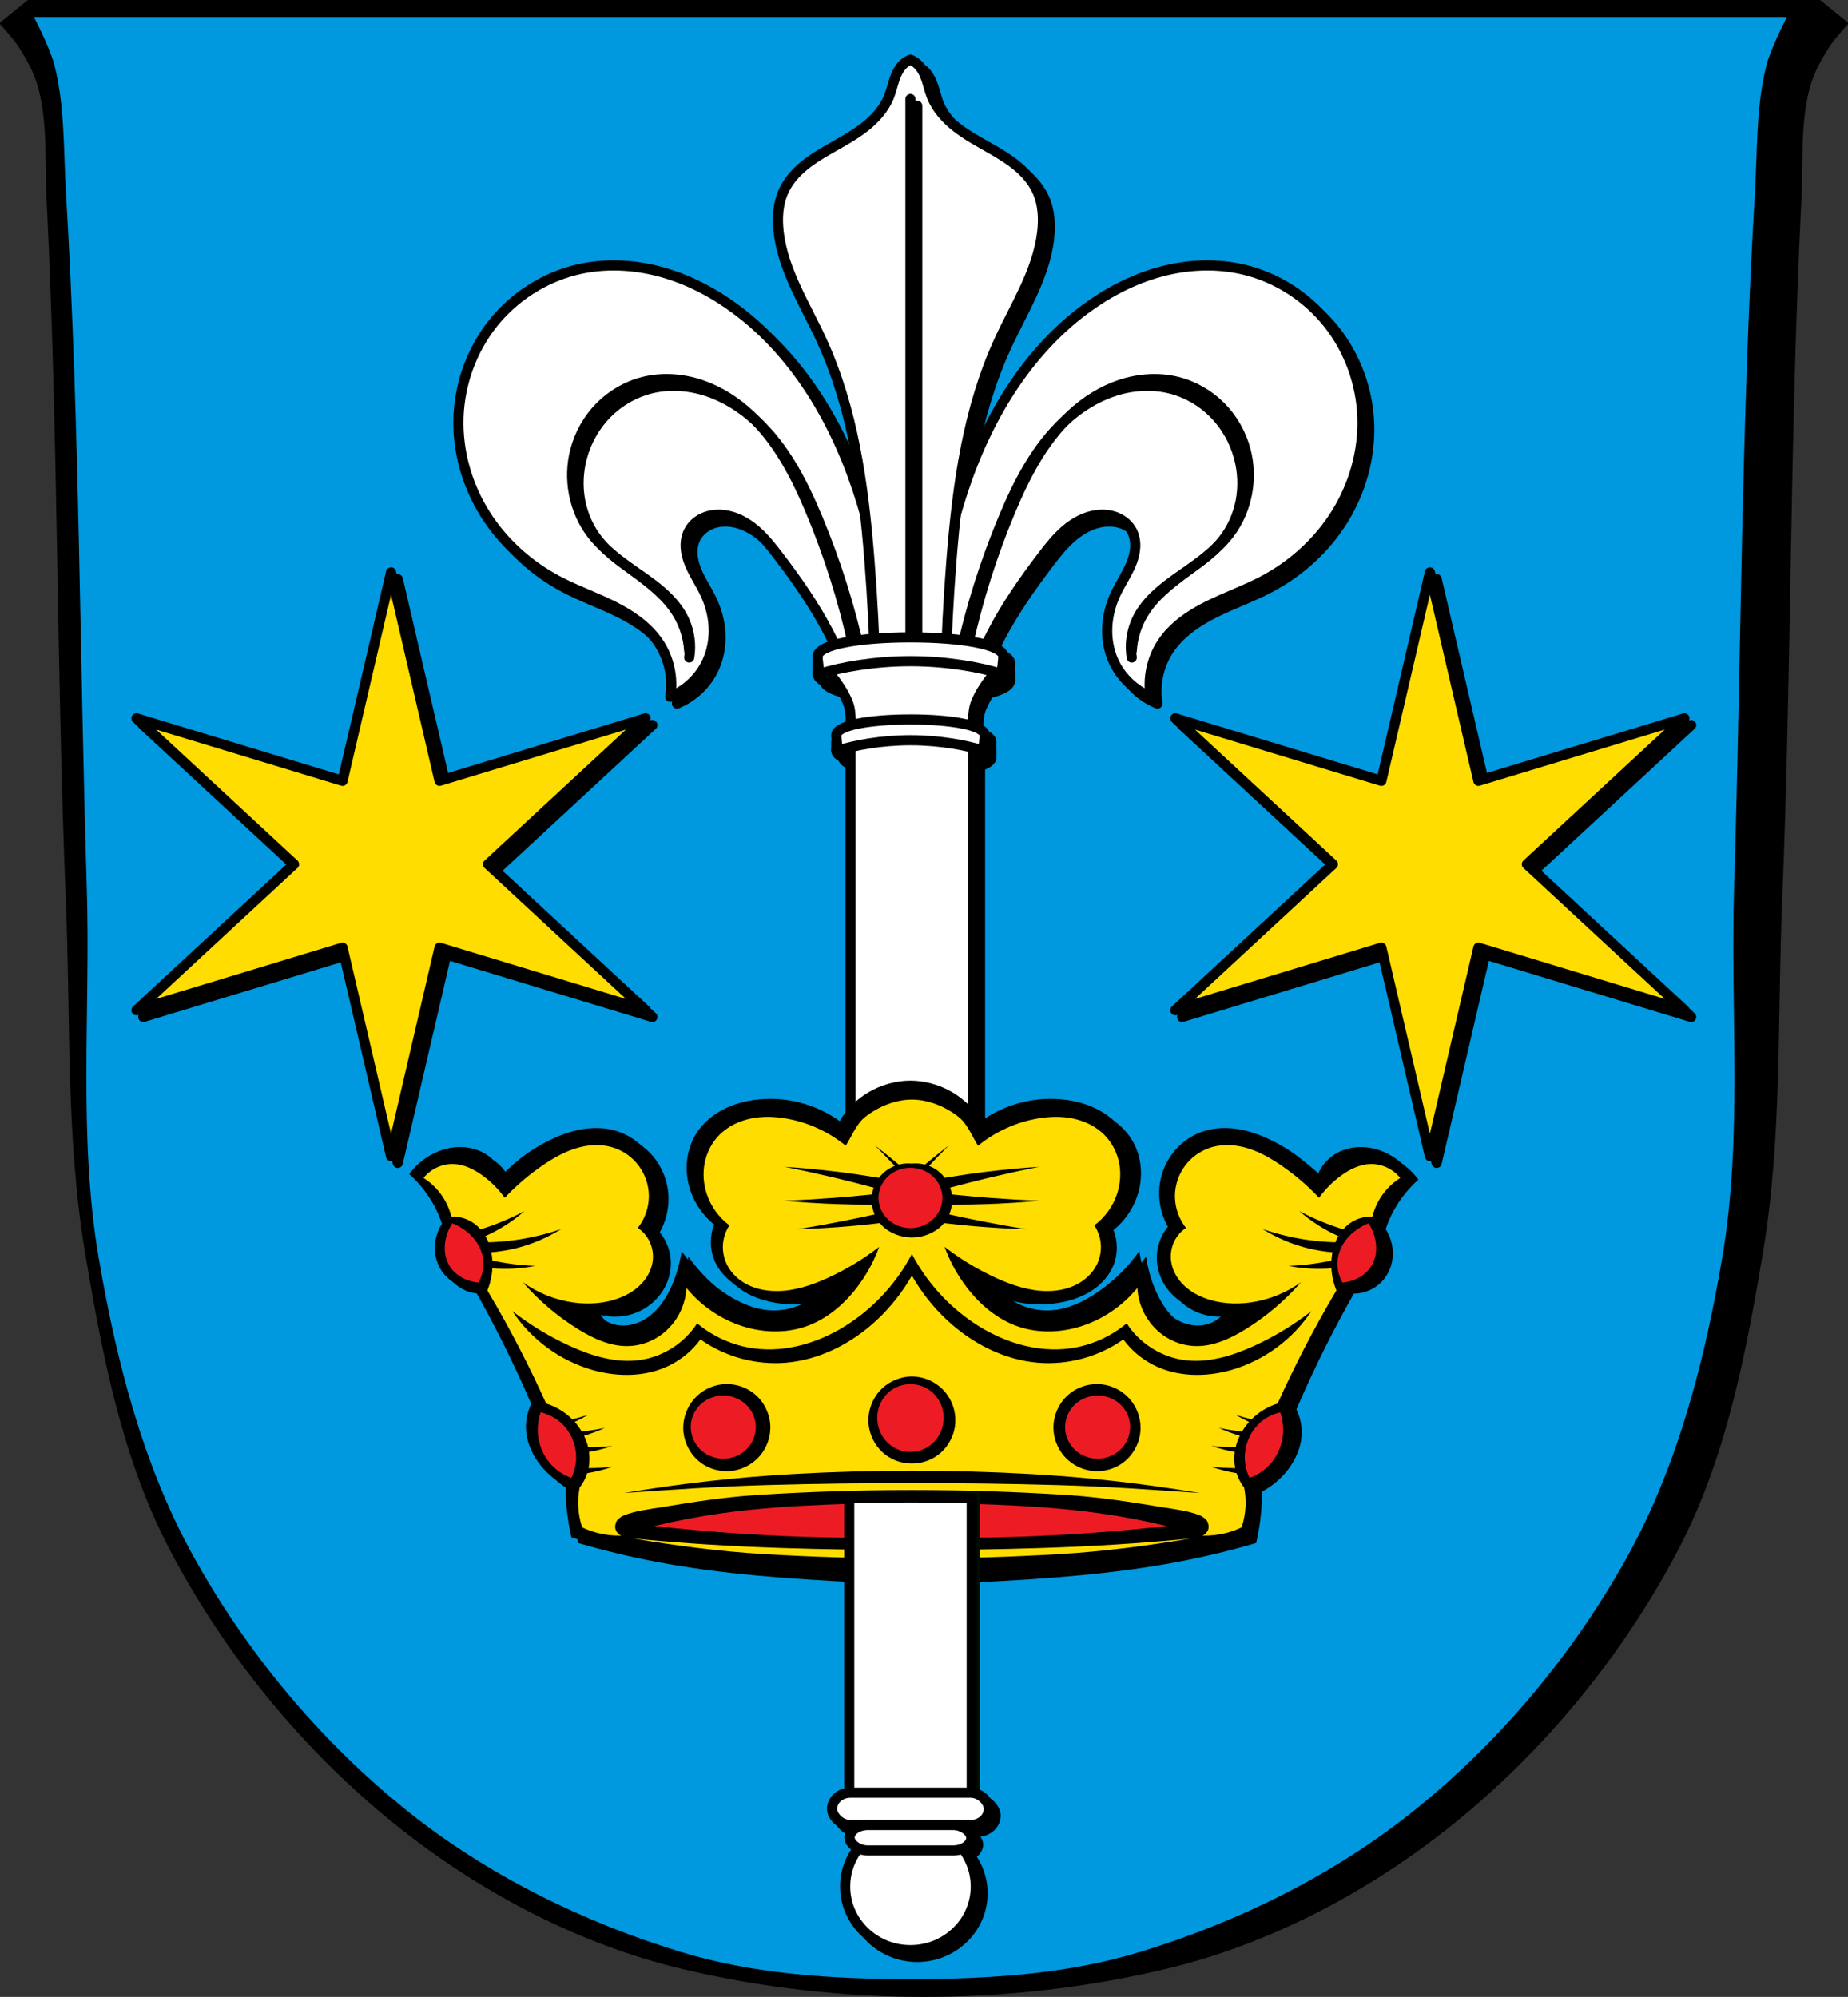 <?xml version="1.0" encoding="UTF-8" standalone="no"?>
<!-- Created with Inkscape (http://www.inkscape.org/) -->

<svg
   xmlns:dc="http://purl.org/dc/elements/1.1/"
   xmlns:cc="http://creativecommons.org/ns#"
   xmlns:rdf="http://www.w3.org/1999/02/22-rdf-syntax-ns#"
   xmlns:svg="http://www.w3.org/2000/svg"
   xmlns="http://www.w3.org/2000/svg"
   xmlns:sodipodi="http://sodipodi.sourceforge.net/DTD/sodipodi-0.dtd"
   xmlns:inkscape="http://www.inkscape.org/namespaces/inkscape"
   width="144.514mm"
   height="156.183mm"
   viewBox="0 0 144.514 156.183"
   version="1.1"
   id="svg865"
   inkscape:version="0.92.5 (2060ec1f9f, 2020-04-08)"
   sodipodi:docname="DEU Marienfels COA.svg">
  <rect x="0" y="0" width="144.514" height="156.183" fill="#333333" stroke="none"/>
  <defs
     id="defs859">
    <inkscape:path-effect
       effect="spiro"
       id="path-effect1502"
       is_visible="true" />
    <inkscape:path-effect
       effect="spiro"
       id="path-effect1415"
       is_visible="true" />
    <inkscape:path-effect
       effect="spiro"
       id="path-effect1327"
       is_visible="true" />
    <inkscape:path-effect
       effect="spiro"
       id="path-effect1285"
       is_visible="true" />
    <inkscape:path-effect
       effect="spiro"
       id="path-effect1224"
       is_visible="true" />
    <inkscape:path-effect
       effect="spiro"
       id="path-effect1201"
       is_visible="true" />
    <inkscape:path-effect
       effect="spiro"
       id="path-effect1160"
       is_visible="true" />
    <inkscape:path-effect
       effect="spiro"
       id="path-effect1155"
       is_visible="true" />
    <inkscape:path-effect
       effect="spiro"
       id="path-effect1068"
       is_visible="true" />
    <inkscape:path-effect
       effect="spiro"
       id="path-effect1025"
       is_visible="true" />
    <inkscape:path-effect
       effect="spiro"
       id="path-effect1020"
       is_visible="true" />
    <inkscape:path-effect
       effect="spiro"
       id="path-effect1015"
       is_visible="true" />
    <inkscape:path-effect
       effect="spiro"
       id="path-effect1011"
       is_visible="true" />
    <inkscape:path-effect
       effect="spiro"
       id="path-effect1007"
       is_visible="true" />
    <inkscape:path-effect
       effect="spiro"
       id="path-effect1469"
       is_visible="true" />
    <inkscape:path-effect
       effect="spiro"
       id="path-effect1423"
       is_visible="true" />
    <inkscape:path-effect
       effect="spiro"
       id="path-effect1419"
       is_visible="true" />
    <inkscape:path-effect
       effect="spiro"
       id="path-effect1156"
       is_visible="true" />
    <inkscape:path-effect
       effect="spiro"
       id="path-effect3644"
       is_visible="true" />
    <inkscape:path-effect
       effect="spiro"
       id="path-effect3636"
       is_visible="true" />
    <inkscape:path-effect
       effect="spiro"
       id="path-effect3544"
       is_visible="true" />
    <inkscape:path-effect
       effect="spiro"
       id="path-effect3466"
       is_visible="true" />
    <inkscape:path-effect
       effect="spiro"
       id="path-effect3544-2"
       is_visible="true" />
    <inkscape:path-effect
       effect="spiro"
       id="path-effect3644-8"
       is_visible="true" />
    <inkscape:path-effect
       effect="spiro"
       id="path-effect3644-3"
       is_visible="true" />
    <inkscape:path-effect
       effect="spiro"
       id="path-effect3636-0"
       is_visible="true" />
    <inkscape:path-effect
       effect="spiro"
       id="path-effect1727-0-1"
       is_visible="true" />
    <inkscape:path-effect
       effect="spiro"
       id="path-effect1731-8-3"
       is_visible="true" />
    <inkscape:path-effect
       effect="spiro"
       id="path-effect1727-3"
       is_visible="true" />
    <inkscape:path-effect
       effect="spiro"
       id="path-effect1731-7"
       is_visible="true" />
    <inkscape:path-effect
       effect="spiro"
       id="path-effect841-8"
       is_visible="true" />
    <inkscape:path-effect
       effect="spiro"
       id="path-effect1156-9"
       is_visible="true" />
    <inkscape:path-effect
       effect="spiro"
       id="path-effect1419-9"
       is_visible="true" />
    <inkscape:path-effect
       effect="spiro"
       id="path-effect1423-5"
       is_visible="true" />
    <inkscape:path-effect
       effect="spiro"
       id="path-effect1469-0"
       is_visible="true" />
    <inkscape:path-effect
       effect="spiro"
       id="path-effect1419-9-4"
       is_visible="true" />
    <inkscape:path-effect
       effect="spiro"
       id="path-effect1419-99"
       is_visible="true" />
    <inkscape:path-effect
       effect="spiro"
       id="path-effect1423-5-3"
       is_visible="true" />
    <inkscape:path-effect
       effect="spiro"
       id="path-effect1423-9"
       is_visible="true" />
    <inkscape:path-effect
       effect="spiro"
       id="path-effect1025-1"
       is_visible="true" />
    <inkscape:path-effect
       effect="spiro"
       id="path-effect1007-7"
       is_visible="true" />
    <inkscape:path-effect
       effect="spiro"
       id="path-effect1068-0"
       is_visible="true" />
    <inkscape:path-effect
       effect="spiro"
       id="path-effect1068-00"
       is_visible="true" />
    <inkscape:path-effect
       effect="spiro"
       id="path-effect1068-1"
       is_visible="true" />
    <inkscape:path-effect
       effect="spiro"
       id="path-effect1068-1-6"
       is_visible="true" />
    <inkscape:path-effect
       effect="spiro"
       id="path-effect1068-1-6-3"
       is_visible="true" />
    <inkscape:path-effect
       effect="spiro"
       id="path-effect1068-1-6-1"
       is_visible="true" />
    <inkscape:path-effect
       effect="spiro"
       id="path-effect1160-3"
       is_visible="true" />
    <inkscape:path-effect
       effect="spiro"
       id="path-effect1160-7"
       is_visible="true" />
    <inkscape:path-effect
       effect="spiro"
       id="path-effect1160-0"
       is_visible="true" />
    <inkscape:path-effect
       effect="spiro"
       id="path-effect1201-4"
       is_visible="true" />
    <inkscape:path-effect
       effect="spiro"
       id="path-effect1224-7"
       is_visible="true" />
    <inkscape:path-effect
       effect="spiro"
       id="path-effect1224-8"
       is_visible="true" />
    <inkscape:path-effect
       effect="spiro"
       id="path-effect1007-1"
       is_visible="true" />
    <inkscape:path-effect
       effect="spiro"
       id="path-effect1007-9"
       is_visible="true" />
    <inkscape:path-effect
       effect="spiro"
       id="path-effect1327-4"
       is_visible="true" />
    <inkscape:path-effect
       effect="spiro"
       id="path-effect1415-2"
       is_visible="true" />
    <inkscape:path-effect
       effect="spiro"
       id="path-effect1502-8"
       is_visible="true" />
    <inkscape:path-effect
       effect="spiro"
       id="path-effect1423-9-0"
       is_visible="true" />
    <inkscape:path-effect
       effect="spiro"
       id="path-effect1423-2"
       is_visible="true" />
  </defs>
  <sodipodi:namedview
     id="base"
     pagecolor="#ffffff"
     bordercolor="#666666"
     borderopacity="1.0"
     inkscape:pageopacity="0.0"
     inkscape:pageshadow="2"
     inkscape:zoom="1.3264483"
     inkscape:cx="273.09659"
     inkscape:cy="295.14911"
     inkscape:document-units="mm"
     inkscape:current-layer="layer1"
     showgrid="false"
     inkscape:window-width="1920"
     inkscape:window-height="1046"
     inkscape:window-x="-11"
     inkscape:window-y="-11"
     inkscape:window-maximized="1"
     fit-margin-top="0"
     fit-margin-left="0"
     fit-margin-right="0"
     fit-margin-bottom="0"
     inkscape:snap-global="false"
     inkscape:snap-midpoints="true"
     inkscape:snap-smooth-nodes="true"
     inkscape:object-paths="true"
     showguides="false" />
  <g
     inkscape:label="Ebene 1"
     inkscape:groupmode="layer"
     id="layer1"
     transform="translate(19.514,169.633)">
    <path
       style="fill:#000000;fill-rule:evenodd;stroke:#000000;stroke-width:0.265;stroke-linecap:round;stroke-linejoin:round;stroke-miterlimit:4;stroke-dasharray:none;stroke-opacity:1"
       d="m -17.291,-169.501 -2.091,1.704 c 0,0 1.064,1.157 1.482,1.822 0.63,1.004 1.214,2.073 1.516,3.225 0.741,2.83 0.498,5.837 0.646,8.763 0.926,18.298 0.758,36.639 1.511,54.945 0.376,9.142 -0.009,18.388 1.503,27.407 1.326,7.91 2.882,16.039 6.586,23.117 4.342,8.296 10.519,15.812 17.773,21.609 6.515,5.206 14.225,9.247 22.283,11.156 12.225,2.896 25.424,2.896 37.65,0 8.058,-1.909 15.768,-5.95 22.283,-11.156 7.254,-5.797 13.431,-13.312 17.774,-21.609 3.704,-7.077 5.26,-15.207 6.586,-23.117 1.512,-9.019 1.127,-18.265 1.503,-27.407 0.754,-18.306 0.585,-36.647 1.511,-54.945 0.148,-2.925 -0.095,-5.933 0.646,-8.763 0.302,-1.152 0.885,-2.221 1.515,-3.225 0.417,-0.665 1.482,-1.822 1.482,-1.822 l -2.091,-1.704 H 52.743 Z"
       id="path1193-3-5-1-4"
       inkscape:connector-curvature="0"
       sodipodi:nodetypes="ccsccscaaaaaacsccccccc" />
    <path
       style="fill:#0098df;fill-rule:evenodd;stroke:none;stroke-width:0.265;stroke-linecap:round;stroke-linejoin:round;stroke-miterlimit:4;stroke-dasharray:none;stroke-opacity:1;fill-opacity:1"
       d="m -16.86,-168.301 c 0,0 1.278,2.459 1.612,3.792 0.815,3.253 0.697,6.674 0.896,10.023 1.077,18.067 1.062,36.183 1.625,54.274 0.301,9.663 -0.69,19.459 0.936,28.988 1.36,7.971 3.416,16.043 7.3,23.129 4.211,7.683 10.037,14.669 16.869,20.135 6.243,4.995 13.67,8.642 21.306,10.98 5.779,1.769 11.922,2.137 17.999,2.137 6.077,0 12.221,-0.368 17.999,-2.137 7.636,-2.338 15.063,-5.985 21.306,-10.98 6.832,-5.466 12.657,-12.452 16.869,-20.135 3.884,-7.086 5.94,-15.158 7.3,-23.129 1.626,-9.529 0.635,-19.325 0.936,-28.988 0.563,-18.091 0.548,-36.207 1.625,-54.274 0.2,-3.348 0.081,-6.77 0.896,-10.023 0.334,-1.333 1.612,-3.792 1.612,-3.792 H 51.684 Z"
       id="path1193-3-5-1-2"
       inkscape:connector-curvature="0" />
    <path
       style="fill:#000000;stroke:none;stroke-width:0.265;stroke-linecap:round;stroke-linejoin:round;stroke-miterlimit:4;stroke-dasharray:none;stroke-opacity:1"
       d="m 48.965,-83.794 c -0.93,0.54 -1.757,1.326 -2.281,2.281 -1.912,-1.383 -4.369,-1.991 -6.705,-1.659 -0.903,0.129 -1.792,0.394 -2.588,0.84 -0.796,0.446 -1.497,1.076 -1.971,1.856 -0.707,1.162 -0.874,2.617 -0.546,3.937 0.303,1.218 1.015,2.329 1.995,3.113 -0.356,0.875 -0.356,1.89 0,2.765 0.309,0.761 0.873,1.404 1.547,1.875 0.674,0.47 1.454,0.774 2.255,0.959 1.361,0.314 2.798,0.29 4.147,-0.069 -0.992,0.827 -2.305,1.256 -3.594,1.175 -1.297,-0.082 -2.518,-0.655 -3.594,-1.382 -1.289,-0.872 -2.42,-1.978 -3.318,-3.249 -0.127,0.928 -0.384,1.838 -0.76,2.695 -0.396,0.903 -0.94,1.765 -1.719,2.368 -0.39,0.302 -0.835,0.535 -1.312,0.659 -0.477,0.124 -0.985,0.137 -1.462,0.014 -0.654,-0.169 -1.237,-0.6 -1.59,-1.175 1.125,0.29 2.361,0.12 3.365,-0.464 0.681,-0.396 1.255,-0.977 1.628,-1.67 0.374,-0.693 0.544,-1.497 0.466,-2.28 -0.074,-0.748 -0.373,-1.472 -0.849,-2.054 0.583,-1.026 0.806,-2.252 0.621,-3.418 -0.148,-0.933 -0.553,-1.825 -1.166,-2.544 -0.613,-0.718 -1.433,-1.26 -2.337,-1.534 -0.818,-0.247 -1.694,-0.275 -2.539,-0.147 -0.845,0.129 -1.662,0.41 -2.438,0.769 -1.448,0.669 -2.769,1.613 -3.872,2.766 -0.255,-0.6 -0.685,-1.124 -1.224,-1.491 -0.57,-0.388 -1.255,-0.598 -1.945,-0.628 -0.689,-0.03 -1.382,0.116 -2.015,0.39 -0.852,0.369 -1.602,0.973 -2.143,1.728 0.403,0.357 0.773,0.751 1.106,1.175 0.633,0.807 1.126,1.723 1.452,2.695 -0.231,0.358 -0.395,0.758 -0.484,1.175 -0.111,0.524 -0.101,1.075 0.04,1.592 0.141,0.517 0.413,0.999 0.789,1.38 0.559,0.566 1.348,0.897 2.143,0.899 0.747,1.318 1.462,2.655 2.143,4.009 0.834,1.658 1.618,3.341 2.35,5.046 -0.274,0.556 -0.418,1.177 -0.415,1.797 0.005,1.108 0.476,2.181 1.175,3.041 0.53,0.652 1.193,1.196 1.935,1.59 -0.004,0.554 0.019,1.108 0.069,1.659 0.072,0.795 0.201,1.584 0.386,2.361 1.993,0.585 4.014,1.074 6.055,1.462 5.172,0.986 10.446,1.34 15.7,1.609 3.161,0.162 6.334,0.162 9.495,0 5.254,-0.268 10.528,-0.623 15.7,-1.609 2.04,-0.389 4.062,-0.877 6.055,-1.462 0.184,-0.777 0.314,-1.566 0.386,-2.361 0.05,-0.551 0.073,-1.106 0.069,-1.659 0.743,-0.393 1.405,-0.937 1.935,-1.59 0.699,-0.86 1.17,-1.933 1.175,-3.041 0.003,-0.62 -0.141,-1.241 -0.415,-1.797 0.732,-1.705 1.516,-3.388 2.35,-5.046 0.681,-1.354 1.395,-2.691 2.143,-4.009 0.795,-0.002 1.584,-0.333 2.143,-0.899 0.377,-0.381 0.648,-0.863 0.789,-1.38 0.141,-0.517 0.152,-1.068 0.04,-1.592 -0.088,-0.417 -0.253,-0.817 -0.484,-1.175 0.325,-0.973 0.818,-1.889 1.451,-2.695 0.332,-0.424 0.704,-0.818 1.106,-1.175 -0.541,-0.755 -1.291,-1.359 -2.143,-1.728 -0.633,-0.274 -1.326,-0.42 -2.015,-0.39 -0.689,0.03 -1.374,0.24 -1.945,0.628 -0.539,0.367 -0.969,0.891 -1.224,1.491 -1.103,-1.153 -2.424,-2.096 -3.872,-2.766 -0.776,-0.359 -1.592,-0.64 -2.438,-0.769 -0.845,-0.129 -1.721,-0.101 -2.539,0.147 -0.904,0.273 -1.724,0.815 -2.337,1.534 -0.613,0.718 -1.018,1.611 -1.166,2.544 -0.184,1.166 0.038,2.392 0.621,3.418 -0.476,0.582 -0.775,1.306 -0.849,2.054 -0.077,0.783 0.093,1.587 0.466,2.28 0.374,0.693 0.947,1.274 1.628,1.67 1.004,0.584 2.24,0.754 3.365,0.464 -0.353,0.576 -0.936,1.006 -1.59,1.175 -0.477,0.123 -0.986,0.11 -1.462,-0.014 -0.477,-0.124 -0.923,-0.358 -1.312,-0.659 -0.779,-0.604 -1.322,-1.466 -1.718,-2.368 -0.376,-0.858 -0.633,-1.768 -0.761,-2.695 -0.899,1.271 -2.028,2.377 -3.318,3.249 -1.076,0.728 -2.298,1.301 -3.594,1.382 -1.289,0.081 -2.603,-0.349 -3.595,-1.175 1.349,0.359 2.787,0.383 4.148,0.069 0.801,-0.185 1.581,-0.489 2.255,-0.959 0.674,-0.47 1.237,-1.114 1.547,-1.875 0.356,-0.875 0.356,-1.89 0,-2.765 0.98,-0.784 1.693,-1.895 1.995,-3.113 0.328,-1.32 0.162,-2.775 -0.545,-3.937 -0.474,-0.779 -1.175,-1.41 -1.971,-1.856 -0.796,-0.446 -1.686,-0.711 -2.589,-0.84 -2.336,-0.332 -4.793,0.275 -6.705,1.659 -0.524,-0.955 -1.351,-1.741 -2.281,-2.281 -0.971,-0.564 -2.126,-0.892 -3.249,-0.892 -1.123,2e-5 -2.278,0.327 -3.248,0.892 z"
       id="path1005-7"
       inkscape:connector-curvature="0"
       sodipodi:nodetypes="accccscccccscccccccccscccssscscsccccccccccscccsaascccscccccscccccccccsscscscccccsscscccccccccccaaa" />
    <g
       id="g1631"
       style="fill:#000000"
       transform="matrix(-1,0,0,1,66.594,-22.931)">
      <path
         sodipodi:nodetypes="caaaaaacaaaaaacc"
         inkscape:original-d="m -99.184423,-115.52173 c 0,0 -0.156892,-10.06525 -1.850527,-14.70685 -2.06811,-5.6679 -4.92867,-11.68524 -9.83703,-15.19382 -3.48473,-2.49094 -8.40894,-4.4887 -12.46673,-3.11668 -4.68304,1.58343 -8.9427,6.65639 -9.25264,11.59016 -0.31243,4.97351 4.27642,9.22675 7.7917,12.75891 2.17997,2.19044 6.11356,2.34044 7.8891,4.86982 0.81945,1.16736 0.87657,4.18804 0.87657,4.18804 0,0 2.41608,-1.56784 2.92189,-2.82449 0.65505,-1.62745 0.0599,-3.52365 -0.1948,-5.2594 -0.2435,-1.65947 -1.98189,-3.35296 -1.26615,-4.86982 0.42769,-0.90639 1.73033,-1.37061 2.7271,-1.26615 1.77587,0.18611 3.06329,1.91227 4.28544,3.21408 1.62091,1.72656 2.78958,3.84725 3.89585,5.94117 0.75479,1.42866 1.85053,4.48023 1.85053,4.48023 z"
         inkscape:path-effect="#path-effect1419-9-4"
         inkscape:connector-curvature="0"
         id="path1417-5-0"
         d="m -99.184,-115.522 c 0.212,-4.96 -0.417,-9.954 -1.851,-14.707 -1.773,-5.876 -4.913,-11.53 -9.837,-15.194 -1.775,-1.321 -3.767,-2.368 -5.902,-2.949 -2.135,-0.581 -4.414,-0.685 -6.565,-0.168 -2.583,0.621 -4.934,2.144 -6.582,4.226 -1.648,2.083 -2.589,4.709 -2.671,7.364 -0.081,2.625 0.67,5.259 2.061,7.487 1.39,2.228 3.407,4.049 5.731,5.272 1.387,0.73 2.874,1.25 4.277,1.948 1.403,0.699 2.752,1.611 3.612,2.922 0.801,1.221 1.121,2.748 0.877,4.188 1.288,-0.519 2.36,-1.554 2.922,-2.824 0.366,-0.827 0.52,-1.744 0.475,-2.647 -0.044,-0.904 -0.284,-1.794 -0.67,-2.612 -0.373,-0.791 -0.881,-1.516 -1.209,-2.327 -0.164,-0.406 -0.282,-0.833 -0.306,-1.27 -0.024,-0.437 0.049,-0.884 0.248,-1.273 0.244,-0.475 0.67,-0.845 1.159,-1.058 0.489,-0.212 1.038,-0.271 1.568,-0.209 0.912,0.108 1.755,0.567 2.455,1.161 0.7,0.594 1.274,1.322 1.83,2.053 1.437,1.886 2.8,3.838 3.896,5.941 0.748,1.435 1.368,2.936 1.851,4.48 z"
         style="fill:#000000;stroke:#000000;stroke-width:0.794;stroke-linecap:round;stroke-linejoin:round;stroke-miterlimit:4;stroke-dasharray:none;stroke-opacity:1"
         transform="matrix(-1,0,0,1,-82.867,23.46)" />
      <path
         transform="translate(111.628,23.46)"
         sodipodi:nodetypes="caaaaaacaaaaaacc"
         inkscape:original-d="m -99.184423,-115.52173 c 0,0 -0.156892,-10.06525 -1.850527,-14.70685 -2.06811,-5.6679 -4.92867,-11.68524 -9.83703,-15.19382 -3.48473,-2.49094 -8.40894,-4.4887 -12.46673,-3.11668 -4.68304,1.58343 -8.9427,6.65639 -9.25264,11.59016 -0.31243,4.97351 4.27642,9.22675 7.7917,12.75891 2.17997,2.19044 6.11356,2.34044 7.8891,4.86982 0.81945,1.16736 0.87657,4.18804 0.87657,4.18804 0,0 2.41608,-1.56784 2.92189,-2.82449 0.65505,-1.62745 0.0599,-3.52365 -0.1948,-5.2594 -0.2435,-1.65947 -1.98189,-3.35296 -1.26615,-4.86982 0.42769,-0.90639 1.73033,-1.37061 2.7271,-1.26615 1.77587,0.18611 3.06329,1.91227 4.28544,3.21408 1.62091,1.72656 2.78958,3.84725 3.89585,5.94117 0.75479,1.42866 1.85053,4.48023 1.85053,4.48023 z"
         inkscape:path-effect="#path-effect1419-99"
         inkscape:connector-curvature="0"
         id="path1417-3"
         d="m -99.184,-115.522 c 0.212,-4.96 -0.417,-9.954 -1.851,-14.707 -1.773,-5.876 -4.913,-11.53 -9.837,-15.194 -1.775,-1.321 -3.767,-2.368 -5.902,-2.949 -2.135,-0.581 -4.414,-0.685 -6.565,-0.168 -2.583,0.621 -4.934,2.144 -6.582,4.226 -1.648,2.083 -2.589,4.709 -2.671,7.364 -0.081,2.625 0.67,5.259 2.061,7.487 1.39,2.228 3.407,4.049 5.731,5.272 1.387,0.73 2.874,1.25 4.277,1.948 1.403,0.699 2.752,1.611 3.612,2.922 0.801,1.221 1.121,2.748 0.877,4.188 1.288,-0.519 2.36,-1.554 2.922,-2.824 0.366,-0.827 0.52,-1.744 0.475,-2.647 -0.044,-0.904 -0.284,-1.794 -0.67,-2.612 -0.373,-0.791 -0.881,-1.516 -1.209,-2.327 -0.164,-0.406 -0.282,-0.833 -0.306,-1.27 -0.024,-0.437 0.049,-0.884 0.248,-1.273 0.244,-0.475 0.67,-0.845 1.159,-1.058 0.489,-0.212 1.038,-0.271 1.568,-0.209 0.912,0.108 1.755,0.567 2.455,1.161 0.7,0.594 1.274,1.322 1.83,2.053 1.437,1.886 2.8,3.838 3.896,5.941 0.748,1.435 1.368,2.936 1.851,4.48 z"
         style="fill:#000000;stroke:#000000;stroke-width:0.794;stroke-linecap:round;stroke-linejoin:round;stroke-miterlimit:4;stroke-dasharray:none;stroke-opacity:1" />
      <path
         inkscape:connector-curvature="0"
         id="path1467-5"
         d="m 14.38,-141.504 c -0.196,0.079 -0.378,0.193 -0.535,0.334 -0.348,0.315 -0.559,0.754 -0.711,1.198 -0.152,0.444 -0.252,0.906 -0.425,1.343 -0.386,0.974 -1.119,1.778 -1.947,2.42 -0.828,0.642 -1.757,1.14 -2.667,1.659 -0.718,0.409 -1.43,0.837 -2.065,1.365 -0.635,0.528 -1.195,1.164 -1.546,1.912 -0.483,1.03 -0.545,2.214 -0.402,3.343 0.38,2.991 2.083,5.619 3.343,8.358 2.464,5.354 3.279,11.309 3.744,17.184 0.243,3.07 0.399,6.148 0.468,9.227 h 2.741 2.741 c 0.069,-3.079 0.225,-6.157 0.468,-9.227 0.466,-5.875 1.281,-11.83 3.744,-17.184 1.26,-2.739 2.963,-5.367 3.343,-8.358 0.143,-1.129 0.082,-2.313 -0.401,-3.343 -0.351,-0.748 -0.91,-1.383 -1.546,-1.912 -0.635,-0.528 -1.347,-0.955 -2.065,-1.365 -0.91,-0.519 -1.839,-1.017 -2.667,-1.659 -0.828,-0.642 -1.56,-1.446 -1.947,-2.42 -0.173,-0.436 -0.274,-0.898 -0.425,-1.343 -0.152,-0.444 -0.363,-0.883 -0.711,-1.198 -0.157,-0.142 -0.339,-0.256 -0.535,-0.334 z"
         style="fill:#000000;stroke:#000000;stroke-width:0.794;stroke-linecap:round;stroke-linejoin:round;stroke-miterlimit:4;stroke-dasharray:none;stroke-opacity:1" />
    </g>
    <g
       id="g1599"
       style="fill:#000000"
       transform="translate(76.551,-22.707)">
      <path
         sodipodi:nodetypes="ccccccc"
         inkscape:connector-curvature="0"
         id="path1177-77-8"
         d="m -24.338,-86.469 c -3.205,3e-5 -5.802,-0.462 -5.802,-1.234 0.002,-0.115 0.063,-0.548 0.181,-0.659 1.225,0.402 3.344,0.799 5.621,0.8 2.275,3e-5 4.394,-0.396 5.622,-0.797 0.117,0.111 0.178,0.542 0.18,0.657 6.7e-5,0.772 -2.598,1.234 -5.802,1.234 z"
         style="opacity:1;fill:#000000;fill-opacity:1;fill-rule:evenodd;stroke:#010000;stroke-width:0.794;stroke-linecap:round;stroke-linejoin:round;stroke-miterlimit:4;stroke-dasharray:none;stroke-opacity:1;paint-order:fill markers stroke" />
      <path
         style="opacity:1;fill:#000000;fill-opacity:1;fill-rule:evenodd;stroke:#010000;stroke-width:0.794;stroke-linecap:round;stroke-linejoin:round;stroke-miterlimit:4;stroke-dasharray:none;stroke-opacity:1;paint-order:fill markers stroke"
         d="m -24.338,-92.203 c -4.012,4e-5 -7.264,-0.564 -7.264,-1.505 0.002,-0.14 0.079,-0.668 0.227,-0.804 1.534,0.49 4.187,0.975 7.037,0.976 2.848,4e-5 5.501,-0.484 7.039,-0.973 0.147,0.135 0.223,0.662 0.226,0.801 8.4e-5,0.942 -3.252,1.505 -7.264,1.505 z"
         id="path1177-77-6-0"
         inkscape:connector-curvature="0"
         sodipodi:nodetypes="ccccccc" />
      <path
         sodipodi:nodetypes="ccacccccccccccccccccccccacccc"
         inkscape:connector-curvature="0"
         id="path1154-0"
         d="m -30.262,-95.659 -0.776,1.481 c 0.673,0.883 1.401,1.773 1.764,2.822 0.174,0.503 0.173,1.589 0.173,1.589 l 0.004,-5.3e-4 c 0,0 0.785,-0.053 0.921,-0.077 0.011,-0.002 0.022,-0.004 0.034,-0.006 0.134,-0.023 0.274,-0.045 0.419,-0.065 0.012,-0.002 0.024,-0.004 0.036,-0.006 0.074,-0.01 0.153,-0.019 0.229,-0.028 0.258,-0.032 0.527,-0.061 0.81,-0.084 0.23,-0.019 0.475,-0.031 0.719,-0.044 0.137,-0.007 0.267,-0.018 0.408,-0.023 0.383,-0.015 0.778,-0.023 1.184,-0.023 0.406,0 0.803,0.008 1.185,0.023 0.139,0.005 0.266,0.015 0.402,0.023 0.246,0.013 0.493,0.025 0.725,0.044 0.284,0.024 0.553,0.052 0.81,0.084 0.076,0.01 0.155,0.018 0.229,0.028 0.012,0.002 0.024,0.004 0.036,0.006 0.145,0.02 0.284,0.042 0.419,0.065 0.011,0.002 0.022,0.004 0.034,0.006 0.137,0.024 0.921,0.077 0.921,0.077 l 0.004,5.3e-4 c 0,0 -0.001,-1.086 0.173,-1.589 0.363,-1.048 1.09,-1.938 1.763,-2.822 l -0.776,-1.481 h -5.925 z"
         style="fill:#000000;stroke:#000000;stroke-width:0.794;stroke-linecap:round;stroke-linejoin:round;stroke-miterlimit:4;stroke-dasharray:none;stroke-opacity:1" />
      <path
         sodipodi:nodetypes="ccccccc"
         inkscape:connector-curvature="0"
         id="path1177-1-1"
         d="m -24.338,-96.547 c -4.012,-4e-5 -7.264,0.563 -7.264,1.505 0.002,0.14 0.079,1.197 0.227,1.333 1.534,-0.49 4.187,-0.975 7.037,-0.976 2.848,-4e-5 5.501,0.484 7.039,0.973 0.147,-0.135 0.223,-1.191 0.226,-1.33 8.4e-5,-0.942 -3.252,-1.505 -7.264,-1.505 z"
         style="opacity:1;fill:#000000;fill-opacity:1;fill-rule:evenodd;stroke:#010000;stroke-width:0.794;stroke-linecap:round;stroke-linejoin:round;stroke-miterlimit:4;stroke-dasharray:none;stroke-opacity:1;paint-order:fill markers stroke" />
      <path
         inkscape:connector-curvature="0"
         id="path1225-1-1"
         d="m -31.602,-94.512 v 0.804"
         style="fill:#000000;stroke:#000000;stroke-width:0.794;stroke-linecap:round;stroke-linejoin:miter;stroke-miterlimit:4;stroke-dasharray:none;stroke-opacity:1" />
      <path
         inkscape:connector-curvature="0"
         id="path1227-8-5"
         d="m -17.073,-94.512 v 0.804"
         style="fill:#000000;stroke:#000000;stroke-width:0.794;stroke-linecap:round;stroke-linejoin:miter;stroke-miterlimit:4;stroke-dasharray:none;stroke-opacity:1" />
      <path
         sodipodi:nodetypes="ccccccc"
         inkscape:connector-curvature="0"
         id="path1177-0"
         d="m -24.338,-90.124 c -3.205,-2e-5 -5.802,0.462 -5.802,1.234 0.002,0.115 0.063,1.077 0.181,1.188 1.225,-0.402 3.344,-0.799 5.621,-0.8 2.275,-3e-5 4.394,0.396 5.622,0.797 0.117,-0.111 0.178,-1.072 0.18,-1.186 6.7e-5,-0.772 -2.598,-1.234 -5.802,-1.234 z"
         style="opacity:1;fill:#000000;fill-opacity:1;fill-rule:evenodd;stroke:#010000;stroke-width:0.794;stroke-linecap:round;stroke-linejoin:round;stroke-miterlimit:4;stroke-dasharray:none;stroke-opacity:1;paint-order:fill markers stroke" />
      <path
         inkscape:connector-curvature="0"
         id="path1225-6"
         d="m -30.14,-88.362 v 0.659"
         style="fill:#000000;stroke:#000000;stroke-width:0.794;stroke-linecap:round;stroke-linejoin:miter;stroke-miterlimit:4;stroke-dasharray:none;stroke-opacity:1" />
      <path
         inkscape:connector-curvature="0"
         id="path1227-5"
         d="m -18.535,-88.362 v 0.659"
         style="fill:#000000;stroke:#000000;stroke-width:0.794;stroke-linecap:round;stroke-linejoin:miter;stroke-miterlimit:4;stroke-dasharray:none;stroke-opacity:1" />
    </g>
    <path
       style="opacity:1;fill:#000000;fill-opacity:1;fill-rule:evenodd;stroke:#000000;stroke-width:3;stroke-linecap:round;stroke-linejoin:round;stroke-miterlimit:4;stroke-dasharray:none;stroke-opacity:1;paint-order:fill markers stroke"
       d="M 271.096 218.818 C 264.185 218.82 257.693 219.793 252.992 220.961 L 252.992 431.217 L 289.201 431.217 L 289.201 220.953 C 284.495 219.788 278.002 218.818 271.096 218.818 z "
       transform="matrix(0.265,0,0,0.265,-19.514,-169.633)"
       id="rect1133-8" />
    <path
       style="opacity:1;fill:#000000;fill-opacity:1;fill-rule:evenodd;stroke:#000000;stroke-width:0.794;stroke-linecap:round;stroke-linejoin:round;stroke-miterlimit:4;stroke-dasharray:none;stroke-opacity:1;paint-order:fill markers stroke"
       d="m 11.595,-124.336 -3.793,16.304 -16.113,-4.89 12.32,11.414 -12.32,11.414 16.113,-4.89 3.793,16.304 3.792,-16.304 16.113,4.89 -12.32,-11.414 12.32,-11.414 -16.113,4.89 z m 81.237,0 -3.793,16.304 -16.112,-4.89 12.32,11.414 -12.32,11.414 16.112,-4.89 3.793,16.304 3.793,-16.304 16.112,4.89 -12.32,-11.414 12.32,-11.414 -16.112,4.89 z"
       id="path1090-1"
       inkscape:connector-curvature="0" />
    <path
       transform="matrix(-1,0,0,1,-45.563,0)"
       style="fill:#ffffff;stroke:#000000;stroke-width:0.794;stroke-linecap:round;stroke-linejoin:round;stroke-miterlimit:4;stroke-dasharray:none;stroke-opacity:1"
       d="m -99.184,-115.522 c 0.212,-4.96 -0.417,-9.954 -1.851,-14.707 -1.773,-5.876 -4.913,-11.53 -9.837,-15.194 -1.775,-1.321 -3.767,-2.368 -5.902,-2.949 -2.135,-0.581 -4.414,-0.685 -6.565,-0.168 -2.583,0.621 -4.934,2.144 -6.582,4.226 -1.648,2.083 -2.589,4.709 -2.671,7.364 -0.081,2.625 0.67,5.259 2.061,7.487 1.39,2.228 3.407,4.049 5.731,5.272 1.387,0.73 2.874,1.25 4.277,1.948 1.403,0.699 2.752,1.611 3.612,2.922 0.801,1.221 1.121,2.748 0.877,4.188 1.288,-0.519 2.36,-1.554 2.922,-2.824 0.366,-0.827 0.52,-1.744 0.475,-2.647 -0.044,-0.904 -0.284,-1.794 -0.67,-2.612 -0.373,-0.791 -0.881,-1.516 -1.209,-2.327 -0.164,-0.406 -0.282,-0.833 -0.306,-1.27 -0.024,-0.437 0.049,-0.884 0.248,-1.273 0.244,-0.475 0.67,-0.845 1.159,-1.058 0.489,-0.212 1.038,-0.271 1.568,-0.209 0.912,0.108 1.755,0.567 2.455,1.161 0.7,0.594 1.274,1.322 1.83,2.053 1.437,1.886 2.8,3.838 3.896,5.941 0.748,1.435 1.368,2.936 1.851,4.48 z"
       id="path1417-5"
       inkscape:connector-curvature="0"
       inkscape:path-effect="#path-effect1419-9"
       inkscape:original-d="m -99.184423,-115.52173 c 0,0 -0.156892,-10.06525 -1.850527,-14.70685 -2.06811,-5.6679 -4.92867,-11.68524 -9.83703,-15.19382 -3.48473,-2.49094 -8.40894,-4.4887 -12.46673,-3.11668 -4.68304,1.58343 -8.9427,6.65639 -9.25264,11.59016 -0.31243,4.97351 4.27642,9.22675 7.7917,12.75891 2.17997,2.19044 6.11356,2.34044 7.8891,4.86982 0.81945,1.16736 0.87657,4.18804 0.87657,4.18804 0,0 2.41608,-1.56784 2.92189,-2.82449 0.65505,-1.62745 0.0599,-3.52365 -0.1948,-5.2594 -0.2435,-1.65947 -1.98189,-3.35296 -1.26615,-4.86982 0.42769,-0.90639 1.73033,-1.37061 2.7271,-1.26615 1.77587,0.18611 3.06329,1.91227 4.28544,3.21408 1.62091,1.72656 2.78958,3.84725 3.89585,5.94117 0.75479,1.42866 1.85053,4.48023 1.85053,4.48023 z"
       sodipodi:nodetypes="caaaaaacaaaaaacc" />
    <path
       style="fill:#ffffff;stroke:#000000;stroke-width:0.794;stroke-linecap:round;stroke-linejoin:round;stroke-miterlimit:4;stroke-dasharray:none;stroke-opacity:1"
       d="m -99.184,-115.522 c 0.212,-4.96 -0.417,-9.954 -1.851,-14.707 -1.773,-5.876 -4.913,-11.53 -9.837,-15.194 -1.775,-1.321 -3.767,-2.368 -5.902,-2.949 -2.135,-0.581 -4.414,-0.685 -6.565,-0.168 -2.583,0.621 -4.934,2.144 -6.582,4.226 -1.648,2.083 -2.589,4.709 -2.671,7.364 -0.081,2.625 0.67,5.259 2.061,7.487 1.39,2.228 3.407,4.049 5.731,5.272 1.387,0.73 2.874,1.25 4.277,1.948 1.403,0.699 2.752,1.611 3.612,2.922 0.801,1.221 1.121,2.748 0.877,4.188 1.288,-0.519 2.36,-1.554 2.922,-2.824 0.366,-0.827 0.52,-1.744 0.475,-2.647 -0.044,-0.904 -0.284,-1.794 -0.67,-2.612 -0.373,-0.791 -0.881,-1.516 -1.209,-2.327 -0.164,-0.406 -0.282,-0.833 -0.306,-1.27 -0.024,-0.437 0.049,-0.884 0.248,-1.273 0.244,-0.475 0.67,-0.845 1.159,-1.058 0.489,-0.212 1.038,-0.271 1.568,-0.209 0.912,0.108 1.755,0.567 2.455,1.161 0.7,0.594 1.274,1.322 1.83,2.053 1.437,1.886 2.8,3.838 3.896,5.941 0.748,1.435 1.368,2.936 1.851,4.48 z"
       id="path1417"
       inkscape:connector-curvature="0"
       inkscape:path-effect="#path-effect1419"
       inkscape:original-d="m -99.184423,-115.52173 c 0,0 -0.156892,-10.06525 -1.850527,-14.70685 -2.06811,-5.6679 -4.92867,-11.68524 -9.83703,-15.19382 -3.48473,-2.49094 -8.40894,-4.4887 -12.46673,-3.11668 -4.68304,1.58343 -8.9427,6.65639 -9.25264,11.59016 -0.31243,4.97351 4.27642,9.22675 7.7917,12.75891 2.17997,2.19044 6.11356,2.34044 7.8891,4.86982 0.81945,1.16736 0.87657,4.18804 0.87657,4.18804 0,0 2.41608,-1.56784 2.92189,-2.82449 0.65505,-1.62745 0.0599,-3.52365 -0.1948,-5.2594 -0.2435,-1.65947 -1.98189,-3.35296 -1.26615,-4.86982 0.42769,-0.90639 1.73033,-1.37061 2.7271,-1.26615 1.77587,0.18611 3.06329,1.91227 4.28544,3.21408 1.62091,1.72656 2.78958,3.84725 3.89585,5.94117 0.75479,1.42866 1.85053,4.48023 1.85053,4.48023 z"
       sodipodi:nodetypes="caaaaaacaaaaaacc"
       transform="translate(148.932)" />
    <path
       style="fill:#ffffff;stroke:#000000;stroke-width:0.794;stroke-linecap:round;stroke-linejoin:round;stroke-miterlimit:4;stroke-dasharray:none;stroke-opacity:1"
       d="m 51.684,-164.964 c -0.196,0.079 -0.378,0.193 -0.535,0.334 -0.348,0.315 -0.559,0.754 -0.711,1.198 -0.152,0.444 -0.252,0.906 -0.425,1.343 -0.386,0.974 -1.119,1.778 -1.947,2.42 -0.828,0.642 -1.757,1.14 -2.667,1.659 -0.718,0.409 -1.43,0.837 -2.065,1.365 -0.635,0.528 -1.195,1.164 -1.546,1.912 -0.483,1.03 -0.545,2.214 -0.402,3.343 0.38,2.991 2.083,5.619 3.343,8.358 2.464,5.354 3.279,11.309 3.744,17.184 0.243,3.07 0.399,6.148 0.468,9.227 h 2.741 2.741 c 0.069,-3.079 0.225,-6.157 0.468,-9.227 0.466,-5.875 1.281,-11.83 3.744,-17.184 1.26,-2.739 2.963,-5.367 3.343,-8.358 0.143,-1.129 0.082,-2.313 -0.401,-3.343 -0.351,-0.748 -0.91,-1.383 -1.546,-1.912 -0.635,-0.528 -1.347,-0.955 -2.065,-1.365 -0.91,-0.519 -1.839,-1.017 -2.667,-1.659 -0.828,-0.642 -1.56,-1.446 -1.947,-2.42 -0.173,-0.436 -0.274,-0.898 -0.425,-1.343 -0.152,-0.444 -0.363,-0.883 -0.711,-1.198 -0.157,-0.142 -0.339,-0.256 -0.535,-0.334 z"
       id="path1467"
       inkscape:connector-curvature="0" />
    <g
       id="g1672"
       transform="translate(76.551,-47.586)"
       style="stroke:#000000;stroke-opacity:1">
      <path
         inkscape:connector-curvature="0"
         id="path1490-8"
         d="m -24.338,-113.773 v 44.531"
         style="fill:none;stroke:#000000;stroke-width:0.794;stroke-linecap:round;stroke-linejoin:miter;stroke-miterlimit:4;stroke-dasharray:none;stroke-opacity:1" />
    </g>
    <path
       style="fill:none;stroke:#000000;stroke-width:0.794;stroke-linecap:round;stroke-linejoin:miter;stroke-miterlimit:4;stroke-dasharray:none;stroke-opacity:1"
       d="m 51.684,-161.888 v 44.531"
       id="path1490"
       inkscape:connector-curvature="0" />
    <g
       id="g1538" />
    <path
       style="opacity:1;fill:#ffffff;fill-opacity:1;fill-rule:evenodd;stroke:#010000;stroke-width:0.794;stroke-linecap:round;stroke-linejoin:round;stroke-miterlimit:4;stroke-dasharray:none;stroke-opacity:1;paint-order:fill markers stroke"
       d="m 51.684,-109.704 c -3.205,3e-5 -5.802,-0.462 -5.802,-1.234 0.002,-0.115 0.063,-0.548 0.181,-0.659 1.225,0.402 3.344,0.799 5.621,0.8 2.275,3e-5 4.394,-0.396 5.622,-0.797 0.117,0.111 0.178,0.542 0.18,0.657 6.7e-5,0.772 -2.598,1.234 -5.802,1.234 z"
       id="path1177-77"
       inkscape:connector-curvature="0"
       sodipodi:nodetypes="ccccccc" />
    <path
       style="opacity:1;fill:#ffffff;fill-opacity:1;fill-rule:evenodd;stroke:#000000;stroke-width:3;stroke-linecap:round;stroke-linejoin:round;stroke-miterlimit:4;stroke-dasharray:none;stroke-opacity:1;paint-order:fill markers stroke"
       d="M 269.096 216.818 C 262.185 216.82 255.693 217.793 250.992 218.961 L 250.992 431.217 L 287.201 431.217 L 287.201 218.953 C 282.495 217.788 276.002 216.818 269.096 216.818 z "
       transform="matrix(0.265,0,0,0.265,-19.514,-169.633)"
       id="rect1133" />
    <path
       sodipodi:nodetypes="ccccccc"
       inkscape:connector-curvature="0"
       id="path1177-77-6"
       d="m 51.684,-115.439 c -4.012,4e-5 -7.264,-0.564 -7.264,-1.505 0.002,-0.14 0.079,-0.668 0.227,-0.804 1.534,0.49 4.187,0.975 7.037,0.976 2.848,4e-5 5.501,-0.484 7.039,-0.973 0.147,0.135 0.223,0.662 0.226,0.801 8.4e-5,0.942 -3.252,1.505 -7.264,1.505 z"
       style="opacity:1;fill:#ffffff;fill-opacity:1;fill-rule:evenodd;stroke:#010000;stroke-width:0.794;stroke-linecap:round;stroke-linejoin:round;stroke-miterlimit:4;stroke-dasharray:none;stroke-opacity:1;paint-order:fill markers stroke" />
    <g
       id="g1574"
       transform="translate(0.077)">
      <path
         transform="translate(149.461,0.529)"
         sodipodi:nodetypes="caaaaac"
         inkscape:original-d="m -115.15742,-118.73581 c -0.0971,-0.97423 0.0622,-2.04933 -0.38958,-2.92189 -1.40484,-2.71326 -5.23596,-3.5628 -6.72035,-6.23337 -1.07648,-1.93669 -1.91433,-4.40673 -1.26615,-6.52555 0.73871,-2.41475 2.83654,-5.19858 5.3568,-5.35679 5.49607,-0.34502 9.90169,5.6118 13.0511,10.12921 2.08986,2.99763 2.20792,7.49595 3.31148,10.45056"
         inkscape:path-effect="#path-effect1423-9"
         inkscape:connector-curvature="0"
         id="path1421-3"
         d="m -115.157,-118.736 c 0.166,-0.984 0.028,-2.016 -0.39,-2.922 -0.646,-1.401 -1.896,-2.42 -3.157,-3.308 -1.261,-0.889 -2.599,-1.722 -3.564,-2.925 -0.719,-0.897 -1.204,-1.978 -1.416,-3.108 -0.212,-1.13 -0.153,-2.308 0.15,-3.417 0.349,-1.277 1.023,-2.466 1.954,-3.406 0.931,-0.941 2.119,-1.629 3.403,-1.95 1.46,-0.365 3.021,-0.253 4.448,0.223 1.428,0.476 2.724,1.305 3.828,2.328 2.207,2.046 3.616,4.802 4.775,7.579 1.409,3.377 2.519,6.878 3.311,10.451"
         style="fill:none;stroke:#000000;stroke-width:0.794;stroke-linecap:round;stroke-linejoin:round;stroke-miterlimit:4;stroke-dasharray:none;stroke-opacity:1" />
      <path
         style="fill:none;stroke:#000000;stroke-width:0.794;stroke-linecap:round;stroke-linejoin:round;stroke-miterlimit:4;stroke-dasharray:none;stroke-opacity:1"
         d="m -114.628,-118.736 c -0.064,-1.029 -0.382,-2.042 -0.919,-2.922 -0.8,-1.311 -2.04,-2.285 -3.276,-3.197 -1.236,-0.912 -2.515,-1.812 -3.444,-3.036 -1.386,-1.827 -1.852,-4.308 -1.266,-6.526 0.338,-1.281 1.012,-2.474 1.945,-3.414 0.933,-0.941 2.125,-1.625 3.411,-1.942 1.46,-0.36 3.02,-0.245 4.446,0.232 1.426,0.477 2.722,1.305 3.826,2.327 2.207,2.043 3.619,4.796 4.78,7.57 1.412,3.376 2.522,6.878 3.311,10.451"
         id="path1421"
         inkscape:connector-curvature="0"
         inkscape:path-effect="#path-effect1423"
         inkscape:original-d="m -114.62825,-118.73581 c -0.0971,-0.97423 -0.37313,-2.05894 -0.91875,-2.92189 -1.63283,-2.58248 -5.23596,-3.5628 -6.72035,-6.23337 -1.07648,-1.93669 -1.91433,-4.40673 -1.26615,-6.52555 0.73871,-2.41475 2.83654,-5.19858 5.3568,-5.35679 5.49607,-0.34502 9.90169,5.6118 13.0511,10.12921 2.08986,2.99763 2.20792,7.49595 3.31148,10.45056"
         sodipodi:nodetypes="caaaaac"
         transform="translate(148.932)" />
      <g
         id="g1538-6"
         transform="matrix(-1,0,0,1,103.215,0)">
        <path
           transform="translate(149.461,0.529)"
           sodipodi:nodetypes="caaaaac"
           inkscape:original-d="m -115.15742,-118.73581 c -0.0971,-0.97423 0.0622,-2.04933 -0.38958,-2.92189 -1.40484,-2.71326 -5.23596,-3.5628 -6.72035,-6.23337 -1.07648,-1.93669 -1.91433,-4.40673 -1.26615,-6.52555 0.73871,-2.41475 2.83654,-5.19858 5.3568,-5.35679 5.49607,-0.34502 9.90169,5.6118 13.0511,10.12921 2.08986,2.99763 2.20792,7.49595 3.31148,10.45056"
           inkscape:path-effect="#path-effect1423-9-0"
           inkscape:connector-curvature="0"
           id="path1421-3-4"
           d="m -115.157,-118.736 c 0.166,-0.984 0.028,-2.016 -0.39,-2.922 -0.646,-1.401 -1.896,-2.42 -3.157,-3.308 -1.261,-0.889 -2.599,-1.722 -3.564,-2.925 -0.719,-0.897 -1.204,-1.978 -1.416,-3.108 -0.212,-1.13 -0.153,-2.308 0.15,-3.417 0.349,-1.277 1.023,-2.466 1.954,-3.406 0.931,-0.941 2.119,-1.629 3.403,-1.95 1.46,-0.365 3.021,-0.253 4.448,0.223 1.428,0.476 2.724,1.305 3.828,2.328 2.207,2.046 3.616,4.802 4.775,7.579 1.409,3.377 2.519,6.878 3.311,10.451"
           style="fill:none;stroke:#000000;stroke-width:0.794;stroke-linecap:round;stroke-linejoin:round;stroke-miterlimit:4;stroke-dasharray:none;stroke-opacity:1" />
        <path
           style="fill:none;stroke:#000000;stroke-width:0.794;stroke-linecap:round;stroke-linejoin:round;stroke-miterlimit:4;stroke-dasharray:none;stroke-opacity:1"
           d="m -114.628,-118.736 c -0.064,-1.029 -0.382,-2.042 -0.919,-2.922 -0.8,-1.311 -2.04,-2.285 -3.276,-3.197 -1.236,-0.912 -2.515,-1.812 -3.444,-3.036 -1.386,-1.827 -1.852,-4.308 -1.266,-6.526 0.338,-1.281 1.012,-2.474 1.945,-3.414 0.933,-0.941 2.125,-1.625 3.411,-1.942 1.46,-0.36 3.02,-0.245 4.446,0.232 1.426,0.477 2.722,1.305 3.826,2.327 2.207,2.043 3.619,4.796 4.78,7.57 1.412,3.376 2.522,6.878 3.311,10.451"
           id="path1421-2"
           inkscape:connector-curvature="0"
           inkscape:path-effect="#path-effect1423-2"
           inkscape:original-d="m -114.62825,-118.73581 c -0.0971,-0.97423 -0.37313,-2.05894 -0.91875,-2.92189 -1.63283,-2.58248 -5.23596,-3.5628 -6.72035,-6.23337 -1.07648,-1.93669 -1.91433,-4.40673 -1.26615,-6.52555 0.73871,-2.41475 2.83654,-5.19858 5.3568,-5.35679 5.49607,-0.34502 9.90169,5.6118 13.0511,10.12921 2.08986,2.99763 2.20792,7.49595 3.31148,10.45056"
           sodipodi:nodetypes="caaaaac"
           transform="translate(148.932)" />
      </g>
    </g>
    <path
       style="fill:#ffffff;stroke:#000000;stroke-width:3;stroke-linecap:round;stroke-linejoin:round;stroke-miterlimit:4;stroke-dasharray:none;stroke-opacity:1"
       d="m 246.705,191.768 -2.934,5.598 c 2.543,3.339 5.294,6.703 6.666,10.664 0.659,1.903 0.652,6.006 0.652,6.006 l 0.014,-0.002 c 0,0 2.965,-0.2 3.482,-0.291 0.043,-0.008 0.084,-0.016 0.127,-0.023 0.507,-0.088 1.036,-0.169 1.582,-0.246 0.046,-0.007 0.09,-0.015 0.137,-0.021 0.279,-0.039 0.577,-0.071 0.865,-0.107 0.974,-0.122 1.991,-0.23 3.062,-0.318 0.868,-0.071 1.795,-0.117 2.717,-0.166 0.519,-0.028 1.008,-0.067 1.543,-0.088 1.446,-0.055 2.941,-0.086 4.477,-0.086 1.536,-2e-5 3.033,0.031 4.48,0.086 0.526,0.02 1.007,0.059 1.518,0.086 0.93,0.049 1.865,0.096 2.74,0.168 1.072,0.089 2.088,0.197 3.062,0.318 0.289,0.036 0.586,0.069 0.865,0.107 0.046,0.006 0.09,0.015 0.137,0.021 0.546,0.077 1.075,0.158 1.582,0.246 0.043,0.007 0.084,0.016 0.127,0.023 0.517,0.091 3.482,0.291 3.482,0.291 l 0.014,0.002 c 0,0 -0.005,-4.103 0.654,-6.006 1.372,-3.961 4.121,-7.325 6.664,-10.664 l -2.932,-5.598 H 269.098 Z"
       transform="matrix(0.265,0,0,0.265,-19.514,-169.633)"
       id="path1154"
       inkscape:connector-curvature="0"
       sodipodi:nodetypes="ccacccccccccccccccccccccacccc" />
    <path
       style="opacity:1;fill:#ffffff;fill-opacity:1;fill-rule:evenodd;stroke:#010000;stroke-width:0.794;stroke-linecap:round;stroke-linejoin:round;stroke-miterlimit:4;stroke-dasharray:none;stroke-opacity:1;paint-order:fill markers stroke"
       d="m 51.684,-119.783 c -4.012,-4e-5 -7.264,0.563 -7.264,1.505 0.002,0.14 0.079,1.197 0.227,1.333 1.534,-0.49 4.187,-0.975 7.037,-0.976 2.848,-4e-5 5.501,0.484 7.039,0.973 0.147,-0.135 0.223,-1.191 0.226,-1.33 8.4e-5,-0.942 -3.252,-1.505 -7.264,-1.505 z"
       id="path1177-1"
       inkscape:connector-curvature="0"
       sodipodi:nodetypes="ccccccc" />
    <path
       style="fill:none;stroke:#000000;stroke-width:0.794;stroke-linecap:round;stroke-linejoin:miter;stroke-miterlimit:4;stroke-dasharray:none;stroke-opacity:1"
       d="m 44.42,-117.748 v 0.804"
       id="path1225-1"
       inkscape:connector-curvature="0" />
    <path
       style="fill:none;stroke:#000000;stroke-width:0.794;stroke-linecap:round;stroke-linejoin:miter;stroke-miterlimit:4;stroke-dasharray:none;stroke-opacity:1"
       d="m 58.949,-117.748 v 0.804"
       id="path1227-8"
       inkscape:connector-curvature="0" />
    <path
       style="opacity:1;fill:#ffdd00;fill-opacity:1;fill-rule:evenodd;stroke:#000000;stroke-width:0.794;stroke-linecap:round;stroke-linejoin:round;stroke-miterlimit:4;stroke-dasharray:none;stroke-opacity:1;paint-order:fill markers stroke"
       d="m 11.066,-124.865 -3.793,16.304 -16.113,-4.89 12.32,11.414 -12.32,11.414 16.113,-4.89 3.793,16.304 3.792,-16.304 16.113,4.89 -12.32,-11.414 12.32,-11.414 -16.113,4.89 z m 81.237,0 -3.793,16.304 -16.112,-4.89 12.32,11.414 -12.32,11.414 16.112,-4.89 3.793,16.304 3.793,-16.304 16.112,4.89 -12.32,-11.414 12.32,-11.414 -16.112,4.89 z"
       id="path1090"
       inkscape:connector-curvature="0" />
    <path
       style="opacity:1;fill:#ffffff;fill-opacity:1;fill-rule:evenodd;stroke:#010000;stroke-width:0.794;stroke-linecap:round;stroke-linejoin:round;stroke-miterlimit:4;stroke-dasharray:none;stroke-opacity:1;paint-order:fill markers stroke"
       d="m 51.684,-113.36 c -3.205,-3e-5 -5.802,0.462 -5.802,1.234 0.002,0.115 0.063,1.077 0.181,1.188 1.225,-0.402 3.344,-0.799 5.621,-0.8 2.275,-3e-5 4.394,0.396 5.622,0.797 0.117,-0.111 0.178,-1.072 0.18,-1.186 6.7e-5,-0.772 -2.598,-1.234 -5.802,-1.234 z"
       id="path1177"
       inkscape:connector-curvature="0"
       sodipodi:nodetypes="ccccccc" />
    <path
       style="fill:none;stroke:#000000;stroke-width:0.794;stroke-linecap:round;stroke-linejoin:miter;stroke-miterlimit:4;stroke-dasharray:none;stroke-opacity:1"
       d="m 45.882,-111.597 v 0.659"
       id="path1225"
       inkscape:connector-curvature="0" />
    <path
       style="fill:none;stroke:#000000;stroke-width:0.794;stroke-linecap:round;stroke-linejoin:miter;stroke-miterlimit:4;stroke-dasharray:none;stroke-opacity:1"
       d="m 57.487,-111.597 v 0.659"
       id="path1227"
       inkscape:connector-curvature="0" />
    <path
       style="fill:#000000;stroke:none;stroke-width:0.265;stroke-linecap:round;stroke-linejoin:round;stroke-miterlimit:4;stroke-dasharray:none;stroke-opacity:1"
       d="m 48.436,-84.223 c -0.93,0.54 -1.757,1.326 -2.281,2.281 -1.912,-1.383 -4.369,-1.991 -6.705,-1.659 -0.903,0.129 -1.792,0.394 -2.588,0.84 -0.796,0.446 -1.497,1.076 -1.971,1.856 -0.707,1.162 -0.874,2.617 -0.546,3.937 0.303,1.218 1.015,2.329 1.995,3.113 -0.356,0.875 -0.356,1.89 0,2.765 0.309,0.761 0.873,1.404 1.547,1.875 0.674,0.47 1.454,0.774 2.255,0.959 1.361,0.314 2.798,0.29 4.147,-0.069 -0.992,0.827 -2.305,1.256 -3.594,1.175 -1.297,-0.081 -2.518,-0.655 -3.594,-1.382 -1.289,-0.872 -2.42,-1.978 -3.318,-3.249 -0.127,0.928 -0.384,1.838 -0.76,2.695 -0.396,0.903 -0.94,1.765 -1.719,2.368 -0.39,0.302 -0.835,0.535 -1.312,0.659 -0.477,0.124 -0.985,0.137 -1.462,0.014 -0.654,-0.169 -1.237,-0.6 -1.59,-1.175 1.125,0.29 2.361,0.12 3.365,-0.464 0.681,-0.396 1.255,-0.977 1.628,-1.67 0.374,-0.693 0.544,-1.497 0.466,-2.28 -0.074,-0.748 -0.373,-1.472 -0.849,-2.054 0.583,-1.026 0.806,-2.252 0.621,-3.418 -0.148,-0.933 -0.553,-1.825 -1.166,-2.544 -0.613,-0.718 -1.433,-1.26 -2.337,-1.534 -0.818,-0.247 -1.694,-0.275 -2.539,-0.147 -0.845,0.129 -1.662,0.41 -2.438,0.769 -1.448,0.669 -2.769,1.613 -3.872,2.766 -0.255,-0.6 -0.685,-1.124 -1.224,-1.491 -0.57,-0.388 -1.255,-0.598 -1.945,-0.628 -0.689,-0.03 -1.382,0.116 -2.015,0.39 -0.852,0.369 -1.602,0.973 -2.143,1.728 0.403,0.357 0.773,0.751 1.106,1.175 0.633,0.807 1.126,1.723 1.452,2.695 -0.231,0.358 -0.395,0.758 -0.484,1.175 -0.111,0.524 -0.101,1.075 0.04,1.592 0.141,0.517 0.413,0.999 0.789,1.38 0.559,0.566 1.348,0.897 2.143,0.899 0.747,1.318 1.462,2.655 2.143,4.009 0.834,1.658 1.618,3.341 2.35,5.046 -0.274,0.556 -0.418,1.177 -0.415,1.797 0.005,1.108 0.476,2.181 1.175,3.041 0.53,0.652 1.193,1.196 1.935,1.59 -0.004,0.554 0.019,1.108 0.069,1.659 0.072,0.795 0.201,1.584 0.386,2.361 1.993,0.585 4.014,1.074 6.055,1.462 5.172,0.986 10.446,1.34 15.7,1.609 3.161,0.162 6.334,0.162 9.495,0 5.254,-0.268 10.528,-0.623 15.7,-1.609 2.04,-0.389 4.062,-0.877 6.055,-1.462 0.184,-0.777 0.314,-1.566 0.386,-2.361 0.05,-0.551 0.073,-1.106 0.069,-1.659 0.743,-0.393 1.405,-0.937 1.935,-1.59 0.699,-0.86 1.17,-1.933 1.175,-3.041 0.003,-0.62 -0.141,-1.241 -0.415,-1.797 0.732,-1.705 1.516,-3.388 2.35,-5.046 0.681,-1.354 1.395,-2.691 2.143,-4.009 0.795,-0.002 1.584,-0.333 2.143,-0.899 0.377,-0.381 0.648,-0.863 0.789,-1.38 0.141,-0.517 0.152,-1.068 0.04,-1.592 -0.088,-0.417 -0.253,-0.817 -0.484,-1.175 0.325,-0.973 0.818,-1.889 1.451,-2.695 0.332,-0.424 0.704,-0.818 1.106,-1.175 -0.541,-0.755 -1.291,-1.359 -2.143,-1.728 -0.633,-0.274 -1.326,-0.42 -2.015,-0.39 -0.689,0.03 -1.374,0.24 -1.945,0.628 -0.539,0.367 -0.969,0.891 -1.224,1.491 -1.103,-1.153 -2.424,-2.096 -3.872,-2.766 -0.776,-0.359 -1.592,-0.64 -2.438,-0.769 -0.845,-0.129 -1.721,-0.101 -2.539,0.147 -0.904,0.273 -1.724,0.815 -2.337,1.534 -0.613,0.718 -1.018,1.611 -1.166,2.544 -0.184,1.166 0.038,2.392 0.621,3.418 -0.476,0.582 -0.775,1.306 -0.849,2.054 -0.077,0.783 0.093,1.587 0.466,2.28 0.374,0.693 0.947,1.274 1.628,1.67 1.004,0.584 2.24,0.754 3.365,0.464 -0.353,0.576 -0.936,1.006 -1.59,1.175 -0.477,0.123 -0.986,0.11 -1.462,-0.014 -0.477,-0.124 -0.923,-0.358 -1.312,-0.659 -0.779,-0.604 -1.322,-1.466 -1.718,-2.368 -0.376,-0.858 -0.633,-1.768 -0.761,-2.695 -0.899,1.271 -2.028,2.377 -3.318,3.249 -1.076,0.728 -2.298,1.301 -3.594,1.382 -1.289,0.081 -2.603,-0.349 -3.595,-1.175 1.349,0.359 2.787,0.383 4.148,0.069 0.801,-0.185 1.581,-0.489 2.255,-0.959 0.674,-0.47 1.237,-1.114 1.547,-1.875 0.356,-0.875 0.356,-1.89 0,-2.765 0.98,-0.784 1.693,-1.895 1.995,-3.113 0.328,-1.32 0.162,-2.775 -0.545,-3.937 -0.474,-0.779 -1.175,-1.41 -1.971,-1.856 -0.796,-0.446 -1.686,-0.711 -2.589,-0.84 -2.336,-0.332 -4.793,0.275 -6.705,1.659 -0.524,-0.955 -1.351,-1.741 -2.281,-2.281 -0.971,-0.564 -2.126,-0.892 -3.249,-0.892 -1.123,2.4e-5 -2.278,0.327 -3.248,0.892 z"
       id="path1005"
       inkscape:connector-curvature="0"
       sodipodi:nodetypes="accccscccccscccccccccscccssscscsccccccccccscccsaascccscccccscccccccccsscscscccccsscscccccccccccaaa" />
    <path
       style="fill:#ffdd00;fill-opacity:1;stroke:none;stroke-width:1px;stroke-linecap:butt;stroke-linejoin:miter;stroke-opacity:1"
       d="M 269.096 324.533 C 264.209 324.533 259.195 326.612 255.35 329.627 C 252.647 331.746 251.175 335.72 249.568 338.154 C 244.538 334.042 238.439 331.251 232.039 330.135 C 228.562 329.528 224.967 329.411 221.514 330.139 C 218.06 330.866 214.749 332.473 212.27 334.984 C 210.084 337.198 208.597 340.073 207.971 343.119 C 207.344 346.166 207.57 349.373 208.539 352.328 C 209.751 356.026 212.132 359.33 215.254 361.652 C 214.137 363.337 213.47 365.317 213.34 367.334 C 213.21 369.351 213.617 371.4 214.508 373.215 C 215.786 375.819 218.035 377.887 220.631 379.184 C 223.226 380.48 226.153 381.036 229.055 381.049 C 234.359 381.073 239.525 379.342 244.348 377.133 C 249.71 374.676 254.788 371.603 259.453 367.994 C 257.894 372.271 255.686 376.31 252.926 379.93 C 249.025 385.046 243.898 389.384 237.82 391.492 C 231.348 393.738 224.103 393.311 217.678 390.934 C 211.8 388.759 206.525 384.979 202.572 380.115 C 202.416 382.989 201.577 385.825 200.146 388.322 C 198.684 390.876 196.602 393.075 194.111 394.643 C 191.621 396.21 188.726 397.137 185.787 397.273 C 180.342 397.526 175.123 395.118 170.494 392.238 C 164.443 388.474 158.956 383.806 154.27 378.438 C 158.725 381.643 163.979 383.727 169.42 384.447 C 173.714 385.016 178.16 384.731 182.244 383.287 C 184.889 382.352 187.392 380.913 189.316 378.871 C 191.24 376.829 192.553 374.154 192.688 371.352 C 192.771 369.61 192.401 367.848 191.621 366.289 C 190.842 364.73 189.654 363.376 188.211 362.398 C 190.647 359.332 191.812 355.289 191.381 351.396 C 191.051 348.418 189.807 345.546 187.859 343.27 C 185.911 340.993 183.269 339.319 180.379 338.527 C 176.956 337.59 173.271 337.893 169.881 338.943 C 166.49 339.994 163.365 341.763 160.424 343.75 C 156.252 346.568 152.396 349.85 148.947 353.518 C 147.129 350.988 144.901 348.753 142.377 346.926 C 139.889 345.125 137.01 343.693 133.941 343.562 C 130.537 343.417 127.101 344.992 124.988 347.666 C 126.379 348.547 127.653 349.61 128.768 350.82 C 130.898 353.134 132.436 355.989 133.195 359.041 C 135.576 358.97 137.973 359.704 139.908 361.094 C 140.607 361.596 141.24 362.182 141.809 362.826 C 146.299 361.453 150.654 359.643 154.793 357.426 C 151.34 360.451 147.43 362.946 143.242 364.824 C 143.476 365.224 143.701 365.63 143.893 366.051 C 143.981 366.244 144.044 366.446 144.123 366.643 C 146.71 366.569 149.293 366.366 151.857 366.016 C 156.534 365.377 161.147 364.279 165.609 362.742 C 161.425 365.362 156.818 367.303 152.021 368.471 C 149.712 369.033 147.358 369.399 144.99 369.6 C 145.145 370.409 145.251 371.228 145.297 372.051 C 149.458 372.937 153.693 373.476 157.945 373.617 C 153.789 374.436 149.521 374.672 145.299 374.332 C 145.17 376.57 144.673 378.786 143.824 380.861 C 147.23 386.607 150.466 392.455 153.523 398.393 C 156.21 403.609 158.76 408.895 161.17 414.244 C 164.064 415.148 166.729 416.767 168.875 418.908 C 170.416 418.522 171.95 418.105 173.463 417.617 C 172.209 418.368 170.916 419.051 169.596 419.678 C 169.645 419.733 169.699 419.784 169.748 419.84 C 170.469 420.665 171.103 421.565 171.662 422.508 C 173.956 422.26 176.238 421.904 178.498 421.438 C 176.506 422.354 174.445 423.118 172.344 423.742 C 172.732 424.538 173.059 425.362 173.312 426.211 C 173.404 426.519 173.484 426.83 173.557 427.143 C 175.927 427.137 178.298 427.015 180.656 426.775 C 178.424 427.537 176.131 428.121 173.809 428.533 C 174.026 430.118 173.994 431.733 173.682 433.301 C 176.041 433.283 178.399 433.151 180.746 432.902 C 178.32 433.742 175.823 434.372 173.291 434.797 C 172.799 436.33 172.043 437.779 171.053 439.049 C 170.706 440.797 170.565 442.586 170.631 444.367 C 170.712 446.552 171.106 448.725 171.799 450.799 C 173.292 451.51 174.856 452.073 176.461 452.477 C 178.712 453.043 181.043 453.295 183.363 453.223 C 182.595 452.925 181.967 452.284 181.686 451.51 C 181.404 450.736 181.559 449.855 181.871 449.119 C 182.062 448.669 182.468 448.333 182.844 448.02 C 183.222 447.704 183.65 447.438 184.107 447.256 C 187.654 445.845 191.533 445.453 195.299 444.83 C 204.569 443.297 213.912 441.838 223.305 441.238 C 253.77 439.292 284.421 439.292 314.887 441.238 C 324.279 441.838 333.622 443.297 342.893 444.83 C 346.659 445.453 350.537 445.845 354.084 447.256 C 354.541 447.438 354.97 447.704 355.348 448.02 C 355.723 448.333 356.129 448.669 356.32 449.119 C 356.632 449.855 356.787 450.736 356.506 451.51 C 356.224 452.284 355.596 452.925 354.828 453.223 C 357.148 453.295 359.48 453.043 361.73 452.477 C 363.335 452.073 364.899 451.51 366.393 450.799 C 367.085 448.725 367.48 446.552 367.561 444.367 C 367.626 442.586 367.485 440.797 367.139 439.049 C 366.148 437.779 365.393 436.33 364.9 434.797 C 362.369 434.372 359.871 433.742 357.445 432.902 C 359.792 433.151 362.15 433.282 364.51 433.301 C 364.198 431.733 364.166 430.118 364.383 428.533 C 362.06 428.121 359.768 427.537 357.535 426.775 C 359.894 427.015 362.264 427.135 364.635 427.143 C 364.707 426.83 364.787 426.519 364.879 426.211 C 365.133 425.362 365.46 424.538 365.848 423.742 C 363.746 423.118 361.685 422.354 359.693 421.438 C 361.953 421.904 364.236 422.26 366.529 422.508 C 367.089 421.565 367.723 420.665 368.443 419.84 C 368.492 419.784 368.546 419.733 368.596 419.678 C 367.276 419.051 365.982 418.368 364.729 417.617 C 366.241 418.105 367.775 418.522 369.316 418.908 C 371.462 416.767 374.127 415.148 377.021 414.244 C 379.432 408.895 381.982 403.609 384.668 398.393 C 387.726 392.455 390.962 386.607 394.367 380.861 C 393.518 378.786 393.022 376.57 392.893 374.332 C 388.671 374.672 384.402 374.436 380.246 373.617 C 384.498 373.476 388.733 372.937 392.895 372.051 C 392.94 371.228 393.046 370.409 393.201 369.6 C 390.833 369.399 388.479 369.033 386.17 368.471 C 381.373 367.303 376.766 365.362 372.582 362.742 C 377.044 364.279 381.658 365.377 386.334 366.016 C 388.898 366.366 391.481 366.57 394.068 366.643 C 394.148 366.446 394.211 366.244 394.299 366.051 C 394.491 365.63 394.715 365.224 394.949 364.824 C 390.761 362.946 386.851 360.451 383.398 357.426 C 387.537 359.643 391.893 361.453 396.383 362.826 C 396.952 362.182 397.584 361.596 398.283 361.094 C 400.218 359.704 402.615 358.97 404.996 359.041 C 405.755 355.989 407.294 353.134 409.424 350.82 C 410.539 349.61 411.813 348.547 413.203 347.666 C 411.091 344.992 407.655 343.417 404.25 343.562 C 401.182 343.693 398.302 345.125 395.814 346.926 C 393.291 348.753 391.063 350.988 389.244 353.518 C 385.796 349.85 381.939 346.568 377.768 343.75 C 374.826 341.763 371.701 339.994 368.311 338.943 C 364.92 337.893 361.236 337.59 357.812 338.527 C 354.922 339.319 352.28 340.993 350.332 343.27 C 348.384 345.547 347.14 348.418 346.811 351.396 C 346.379 355.289 347.545 359.332 349.98 362.398 C 348.537 363.376 347.35 364.73 346.57 366.289 C 345.791 367.848 345.42 369.61 345.504 371.352 C 345.639 374.154 346.951 376.829 348.875 378.871 C 350.799 380.913 353.302 382.352 355.947 383.287 C 360.031 384.731 364.477 385.016 368.771 384.447 C 374.213 383.727 379.466 381.643 383.922 378.438 C 379.236 383.806 373.748 388.474 367.697 392.238 C 363.069 395.118 357.849 397.526 352.404 397.273 C 349.465 397.137 346.571 396.21 344.08 394.643 C 341.59 393.075 339.507 390.876 338.045 388.322 C 336.615 385.825 335.776 382.989 335.619 380.115 C 331.667 384.979 326.392 388.759 320.514 390.934 C 314.088 393.311 306.844 393.738 300.371 391.492 C 294.293 389.384 289.166 385.046 285.266 379.93 C 282.506 376.31 280.297 372.271 278.738 367.994 C 283.403 371.603 288.482 374.676 293.844 377.133 C 298.666 379.342 303.832 381.072 309.137 381.049 C 312.038 381.036 314.965 380.48 317.561 379.184 C 320.156 377.887 322.405 375.819 323.684 373.215 C 324.574 371.4 324.982 369.351 324.852 367.334 C 324.721 365.317 324.054 363.337 322.938 361.652 C 326.06 359.33 328.44 356.026 329.652 352.328 C 330.621 349.373 330.847 346.166 330.221 343.119 C 329.594 340.073 328.107 337.198 325.922 334.984 C 323.442 332.473 320.131 330.866 316.678 330.139 C 313.224 329.411 309.629 329.529 306.152 330.135 C 299.752 331.251 293.653 334.042 288.623 338.154 C 287.017 335.72 285.544 331.746 282.842 329.627 C 278.996 326.612 273.982 324.533 269.096 324.533 z M 258.205 338.059 C 260.584 339.91 262.929 341.803 265.248 343.729 C 266.5 343.402 267.809 343.287 269.096 343.424 C 270.383 343.287 271.691 343.402 272.943 343.729 C 275.262 341.803 277.608 339.91 279.986 338.059 C 278.019 340.055 276.08 342.077 274.152 344.111 C 275.117 344.486 276.03 344.994 276.848 345.629 C 277.584 346.201 278.234 346.878 278.797 347.621 C 282.938 346.934 287.092 346.32 291.26 345.816 C 296.363 345.199 301.484 344.719 306.613 344.377 C 301.951 345.313 297.303 346.326 292.674 347.416 C 288.559 348.385 284.463 349.43 280.379 350.52 C 280.615 351.172 280.788 351.847 280.893 352.533 C 284.767 352.927 288.644 353.286 292.527 353.574 C 297.27 353.926 302.02 354.198 306.771 354.393 C 301.652 354.858 296.52 355.186 291.383 355.375 C 287.888 355.504 284.392 355.545 280.895 355.545 C 280.759 356.537 280.498 357.511 280.102 358.432 C 282.986 359.066 285.877 359.679 288.773 360.254 C 293.438 361.18 298.118 362.028 302.811 362.799 C 297.672 362.638 292.538 362.34 287.416 361.902 C 284.454 361.649 281.498 361.335 278.545 360.99 C 278.37 361.205 278.198 361.421 278.006 361.621 C 275.737 363.98 272.302 365.246 269.096 365.246 C 265.889 365.246 262.455 363.98 260.186 361.621 C 259.993 361.421 259.822 361.205 259.646 360.99 C 256.694 361.335 253.738 361.649 250.775 361.902 C 245.653 362.34 240.519 362.638 235.381 362.799 C 240.074 362.028 244.753 361.18 249.418 360.254 C 252.315 359.679 255.205 359.066 258.09 358.432 C 257.694 357.511 257.432 356.537 257.297 355.545 C 253.8 355.545 250.303 355.504 246.809 355.375 C 241.671 355.186 236.539 354.858 231.42 354.393 C 236.172 354.198 240.921 353.926 245.664 353.574 C 249.548 353.286 253.425 352.927 257.299 352.533 C 257.403 351.847 257.577 351.172 257.812 350.52 C 253.728 349.43 249.632 348.385 245.518 347.416 C 240.888 346.326 236.241 345.313 231.578 344.377 C 236.707 344.719 241.828 345.199 246.932 345.816 C 251.099 346.32 255.253 346.934 259.395 347.621 C 259.957 346.878 260.607 346.201 261.344 345.629 C 262.161 344.994 263.074 344.486 264.039 344.111 C 262.112 342.077 260.172 340.055 258.205 338.059 z M 269.096 370.107 C 273.357 378.239 279.671 385.285 287.289 390.408 C 295.67 396.044 305.94 399.357 315.939 397.939 C 321.991 397.082 327.788 394.498 332.473 390.572 C 336.155 396.332 342.409 400.378 349.172 401.377 C 356.258 402.424 363.444 400.253 369.963 397.283 C 376.015 394.526 381.742 391.058 386.988 386.971 C 381.511 395.295 372.99 401.567 363.414 404.324 C 355.827 406.509 347.364 406.441 340.332 402.85 C 336.853 401.073 333.797 398.473 331.49 395.32 C 324.235 400.46 315.139 402.94 306.279 402.195 C 296.241 401.352 286.788 396.472 279.432 389.59 C 275.355 385.776 271.858 381.343 269.096 376.492 C 266.334 381.343 262.836 385.776 258.76 389.59 C 251.404 396.472 241.95 401.352 231.912 402.195 C 223.052 402.94 213.956 400.46 206.701 395.32 C 204.394 398.473 201.338 401.073 197.859 402.85 C 190.827 406.441 182.365 406.509 174.777 404.324 C 165.202 401.567 156.681 395.295 151.203 386.971 C 156.45 391.058 162.177 394.526 168.229 397.283 C 174.747 400.253 181.933 402.424 189.02 401.377 C 195.782 400.378 202.036 396.332 205.719 390.572 C 210.404 394.498 216.2 397.082 222.252 397.939 C 232.252 399.357 242.521 396.044 250.902 390.408 C 258.521 385.285 264.834 378.239 269.096 370.107 z M 269.061 406.256 C 269.072 406.256 269.084 406.258 269.096 406.258 C 269.107 406.258 269.119 406.256 269.131 406.256 C 269.577 406.258 270.023 406.282 270.467 406.332 C 273.601 406.685 276.601 408.232 278.711 410.633 C 280.821 413.033 282.012 416.273 281.926 419.502 C 281.825 423.274 279.961 426.944 277.041 429.244 C 274.786 431.02 271.939 431.953 269.096 431.955 C 266.252 431.953 263.405 431.02 261.15 429.244 C 258.23 426.944 256.366 423.274 256.266 419.502 C 256.179 416.273 257.371 413.033 259.48 410.633 C 261.59 408.232 264.591 406.685 267.725 406.332 C 268.169 406.282 268.614 406.258 269.061 406.256 z M 214.42 408.5 C 217.545 408.485 220.677 409.631 223.035 411.734 C 225.73 414.138 227.361 417.768 227.328 421.43 C 227.302 424.394 226.204 427.328 224.322 429.58 C 222.44 431.832 219.792 433.39 216.953 433.963 C 213.34 434.692 209.43 433.788 206.51 431.488 C 203.59 429.188 201.726 425.519 201.625 421.746 C 201.539 418.517 202.73 415.28 204.84 412.879 C 206.95 410.478 209.95 408.931 213.084 408.578 C 213.528 408.528 213.973 408.502 214.42 408.5 z M 323.771 408.5 C 324.218 408.502 324.663 408.528 325.107 408.578 C 328.241 408.931 331.242 410.478 333.352 412.879 C 335.461 415.279 336.653 418.517 336.566 421.746 C 336.466 425.519 334.602 429.188 331.682 431.488 C 328.762 433.788 324.852 434.692 321.238 433.963 C 318.4 433.39 315.751 431.832 313.869 429.58 C 311.987 427.328 310.89 424.394 310.863 421.43 C 310.831 417.768 312.461 414.138 315.156 411.734 C 317.515 409.631 320.646 408.485 323.771 408.5 z M 269.096 434.07 C 280.802 434.07 292.509 434.396 304.176 435.049 C 320.922 435.986 337.609 437.897 354.072 440.656 C 340.001 439.661 325.915 438.697 311.801 438.305 C 283.347 437.514 254.845 437.514 226.391 438.305 C 212.276 438.697 198.191 439.661 184.119 440.656 C 200.582 437.897 217.27 435.986 234.016 435.049 C 245.683 434.396 257.389 434.07 269.096 434.07 z M 186.891 454.092 C 199.633 456.22 212.471 457.91 225.363 458.676 C 254.467 460.404 283.724 460.404 312.828 458.676 C 325.72 457.91 338.558 456.22 351.301 454.092 C 336.768 455.512 322.182 456.411 307.59 456.875 C 281.94 457.691 256.251 457.691 230.602 456.875 C 216.009 456.411 201.424 455.512 186.891 454.092 z "
       transform="matrix(0.265,0,0,0.265,-19.514,-169.633)"
       id="path1009" />
    <path
       inkscape:connector-curvature="0"
       style="fill:#ed1c24;stroke:none;stroke-width:0.265px;stroke-linecap:butt;stroke-linejoin:miter;stroke-opacity:1;fill-opacity:1"
       d="m 51.684,-78.295 c -0.597,-7.94e-4 -1.194,0.203 -1.649,0.579 -0.478,0.395 -0.792,0.977 -0.843,1.584 -0.054,0.643 0.187,1.302 0.639,1.775 0.451,0.473 1.103,0.756 1.767,0.779 0.029,0.001 0.058,-0.001 0.086,-0.001 0.029,0 0.058,0.002 0.086,0.001 0.663,-0.023 1.316,-0.306 1.767,-0.779 0.451,-0.473 0.693,-1.132 0.639,-1.775 -0.051,-0.608 -0.365,-1.189 -0.843,-1.584 -0.455,-0.376 -1.052,-0.58 -1.649,-0.579 z m -35.823,4.336 c -0.298,0.46 -0.491,0.966 -0.565,1.485 -0.057,0.4 -0.045,0.808 0.063,1.2 0.108,0.392 0.312,0.769 0.615,1.082 0.47,0.486 1.178,0.808 1.923,0.874 0.269,-0.47 0.407,-0.992 0.397,-1.513 -0.016,-0.905 -0.484,-1.794 -1.254,-2.432 -0.343,-0.285 -0.743,-0.521 -1.179,-0.697 z m 71.646,0 c -0.436,0.176 -0.836,0.412 -1.179,0.697 -0.77,0.638 -1.238,1.528 -1.254,2.432 -0.009,0.521 0.128,1.043 0.397,1.513 0.745,-0.066 1.453,-0.388 1.923,-0.874 0.303,-0.314 0.507,-0.69 0.615,-1.082 0.108,-0.392 0.12,-0.801 0.063,-1.2 -0.075,-0.519 -0.267,-1.025 -0.565,-1.485 z m -35.823,12.582 c -0.622,-0.004 -1.245,0.226 -1.718,0.651 -0.495,0.445 -0.82,1.098 -0.873,1.782 -0.056,0.723 0.194,1.464 0.661,1.996 0.468,0.532 1.144,0.85 1.831,0.876 0.033,0.001 0.066,-0.001 0.099,-0.002 v -5.29e-4 c 0.033,0.001 0.066,0.003 0.099,0.002 0.688,-0.026 1.364,-0.344 1.831,-0.876 0.468,-0.532 0.718,-1.273 0.661,-1.996 -0.053,-0.684 -0.378,-1.338 -0.873,-1.782 -0.474,-0.425 -1.096,-0.654 -1.718,-0.651 z m -14.542,0.893 c -0.639,-0.025 -1.286,0.193 -1.773,0.607 -0.487,0.414 -0.806,1.023 -0.858,1.66 -0.055,0.674 0.191,1.364 0.65,1.86 0.459,0.496 1.123,0.792 1.799,0.816 0.667,0.024 1.343,-0.219 1.835,-0.671 0.492,-0.452 0.791,-1.11 0.796,-1.778 0.005,-0.644 -0.263,-1.284 -0.717,-1.741 -0.454,-0.457 -1.088,-0.728 -1.732,-0.753 z m 29.083,0 c -0.644,0.025 -1.277,0.296 -1.732,0.753 -0.454,0.457 -0.722,1.097 -0.717,1.741 0.005,0.668 0.304,1.326 0.796,1.778 0.492,0.452 1.168,0.694 1.835,0.671 0.675,-0.024 1.339,-0.32 1.799,-0.816 0.459,-0.496 0.705,-1.186 0.65,-1.86 -0.052,-0.637 -0.371,-1.246 -0.858,-1.66 -0.487,-0.414 -1.134,-0.632 -1.773,-0.607 z m -43.461,1.315 c -0.15,0.437 -0.227,0.899 -0.227,1.361 0.001,1.036 0.409,2.071 1.134,2.812 0.417,0.427 0.934,0.755 1.497,0.952 0.278,-0.575 0.405,-1.223 0.363,-1.86 -0.061,-0.927 -0.488,-1.828 -1.179,-2.449 -0.447,-0.402 -1,-0.686 -1.587,-0.816 z m 57.839,0 c -0.587,0.13 -1.14,0.414 -1.587,0.816 -0.691,0.621 -1.118,1.522 -1.179,2.449 -0.042,0.637 0.084,1.285 0.363,1.86 0.563,-0.197 1.08,-0.526 1.497,-0.952 0.724,-0.741 1.133,-1.776 1.134,-2.812 5.29e-4,-0.462 -0.076,-0.924 -0.227,-1.361 z M 51.111,-52.093 c -1.936,0.014 -3.871,0.059 -5.805,0.136 -2.805,0.112 -5.611,0.291 -8.391,0.681 -1.768,0.248 -3.525,0.581 -5.261,0.998 3.286,0.365 6.584,0.622 9.887,0.771 3.037,0.137 6.077,0.182 9.117,0.136 z m 1.145,0 0.453,2.721 c 3.039,0.046 6.08,0.001 9.117,-0.136 3.303,-0.149 6.601,-0.406 9.887,-0.771 -1.736,-0.417 -3.493,-0.75 -5.261,-0.998 -2.78,-0.39 -5.586,-0.569 -8.391,-0.681 -1.934,-0.077 -3.87,-0.122 -5.805,-0.136 z"
       id="path1199" />
    <path
       inkscape:connector-curvature="0"
       id="rect1133-8-0"
       d="m 51.637,-52.855 c -1.223,2.59e-4 -2.445,0.012 -3.668,0.036 -0.182,0.003 -0.364,0.009 -0.546,0.013 v 24.831 h 9.58 V -52.778 c -0.464,-0.013 -0.928,-0.028 -1.392,-0.037 -0.678,-0.014 -1.356,-0.024 -2.035,-0.03 -0.646,-0.006 -1.293,-0.009 -1.939,-0.009 z"
       style="opacity:1;fill:#000000;fill-opacity:1;fill-rule:evenodd;stroke:#000e00;stroke-width:0.265;stroke-linecap:round;stroke-linejoin:round;stroke-miterlimit:4;stroke-dasharray:none;stroke-opacity:1;paint-order:fill markers stroke" />
    <path
       inkscape:connector-curvature="0"
       id="rect1133-3"
       d="m 51.637,-52.515 c -1.223,2.58e-4 -2.445,0.012 -3.668,0.035 -0.358,0.007 -0.717,0.016 -1.075,0.025 v 24.149 h 9.58 v -24.148 c -0.288,-0.007 -0.575,-0.017 -0.863,-0.023 -0.678,-0.014 -1.356,-0.024 -2.035,-0.03 -0.646,-0.006 -1.293,-0.009 -1.939,-0.009 z"
       style="opacity:1;fill:#ffffff;fill-opacity:1;fill-rule:evenodd;stroke:#000000;stroke-width:0.794;stroke-linecap:round;stroke-linejoin:round;stroke-miterlimit:4;stroke-dasharray:none;stroke-opacity:1;paint-order:fill markers stroke" />
    <ellipse
       style="opacity:1;fill:#000000;fill-opacity:1;fill-rule:evenodd;stroke:#000000;stroke-width:0.794;stroke-linecap:round;stroke-linejoin:round;stroke-miterlimit:4;stroke-dasharray:none;stroke-opacity:1;paint-order:fill markers stroke"
       id="path1152-3"
       cx="52.213"
       cy="-21.55"
       rx="5.108"
       ry="4.973" />
    <rect
       style="opacity:1;fill:#000000;fill-opacity:1;fill-rule:evenodd;stroke:#000000;stroke-width:0.794;stroke-linecap:round;stroke-linejoin:round;stroke-miterlimit:4;stroke-dasharray:none;stroke-opacity:1;paint-order:fill markers stroke"
       id="rect1135-8"
       width="12.258"
       height="2.527"
       x="46.084"
       y="-28.889"
       ry="1.425"
       rx="1.425" />
    <rect
       style="opacity:1;fill:#000000;fill-opacity:1;fill-rule:evenodd;stroke:#000000;stroke-width:0.794;stroke-linecap:round;stroke-linejoin:round;stroke-miterlimit:4;stroke-dasharray:none;stroke-opacity:1;paint-order:fill markers stroke"
       id="rect1135-4-4"
       width="9.516"
       height="1.989"
       x="47.455"
       y="-26.362"
       ry="1.425"
       rx="1.425" />
    <ellipse
       style="opacity:1;fill:#ffffff;fill-opacity:1;fill-rule:evenodd;stroke:#000000;stroke-width:0.794;stroke-linecap:round;stroke-linejoin:round;stroke-miterlimit:4;stroke-dasharray:none;stroke-opacity:1;paint-order:fill markers stroke"
       id="path1152"
       cx="51.684"
       cy="-22.08"
       rx="5.108"
       ry="4.973" />
    <rect
       style="opacity:1;fill:#ffffff;fill-opacity:1;fill-rule:evenodd;stroke:#000000;stroke-width:0.794;stroke-linecap:round;stroke-linejoin:round;stroke-miterlimit:4;stroke-dasharray:none;stroke-opacity:1;paint-order:fill markers stroke"
       id="rect1135"
       width="12.258"
       height="2.527"
       x="45.555"
       y="-29.418"
       ry="1.425"
       rx="1.425" />
    <rect
       style="opacity:1;fill:#ffffff;fill-opacity:1;fill-rule:evenodd;stroke:#000000;stroke-width:0.794;stroke-linecap:round;stroke-linejoin:round;stroke-miterlimit:4;stroke-dasharray:none;stroke-opacity:1;paint-order:fill markers stroke"
       id="rect1135-4"
       width="9.516"
       height="1.989"
       x="46.926"
       y="-26.891"
       ry="1.425"
       rx="1.425" />
  </g>
</svg>
